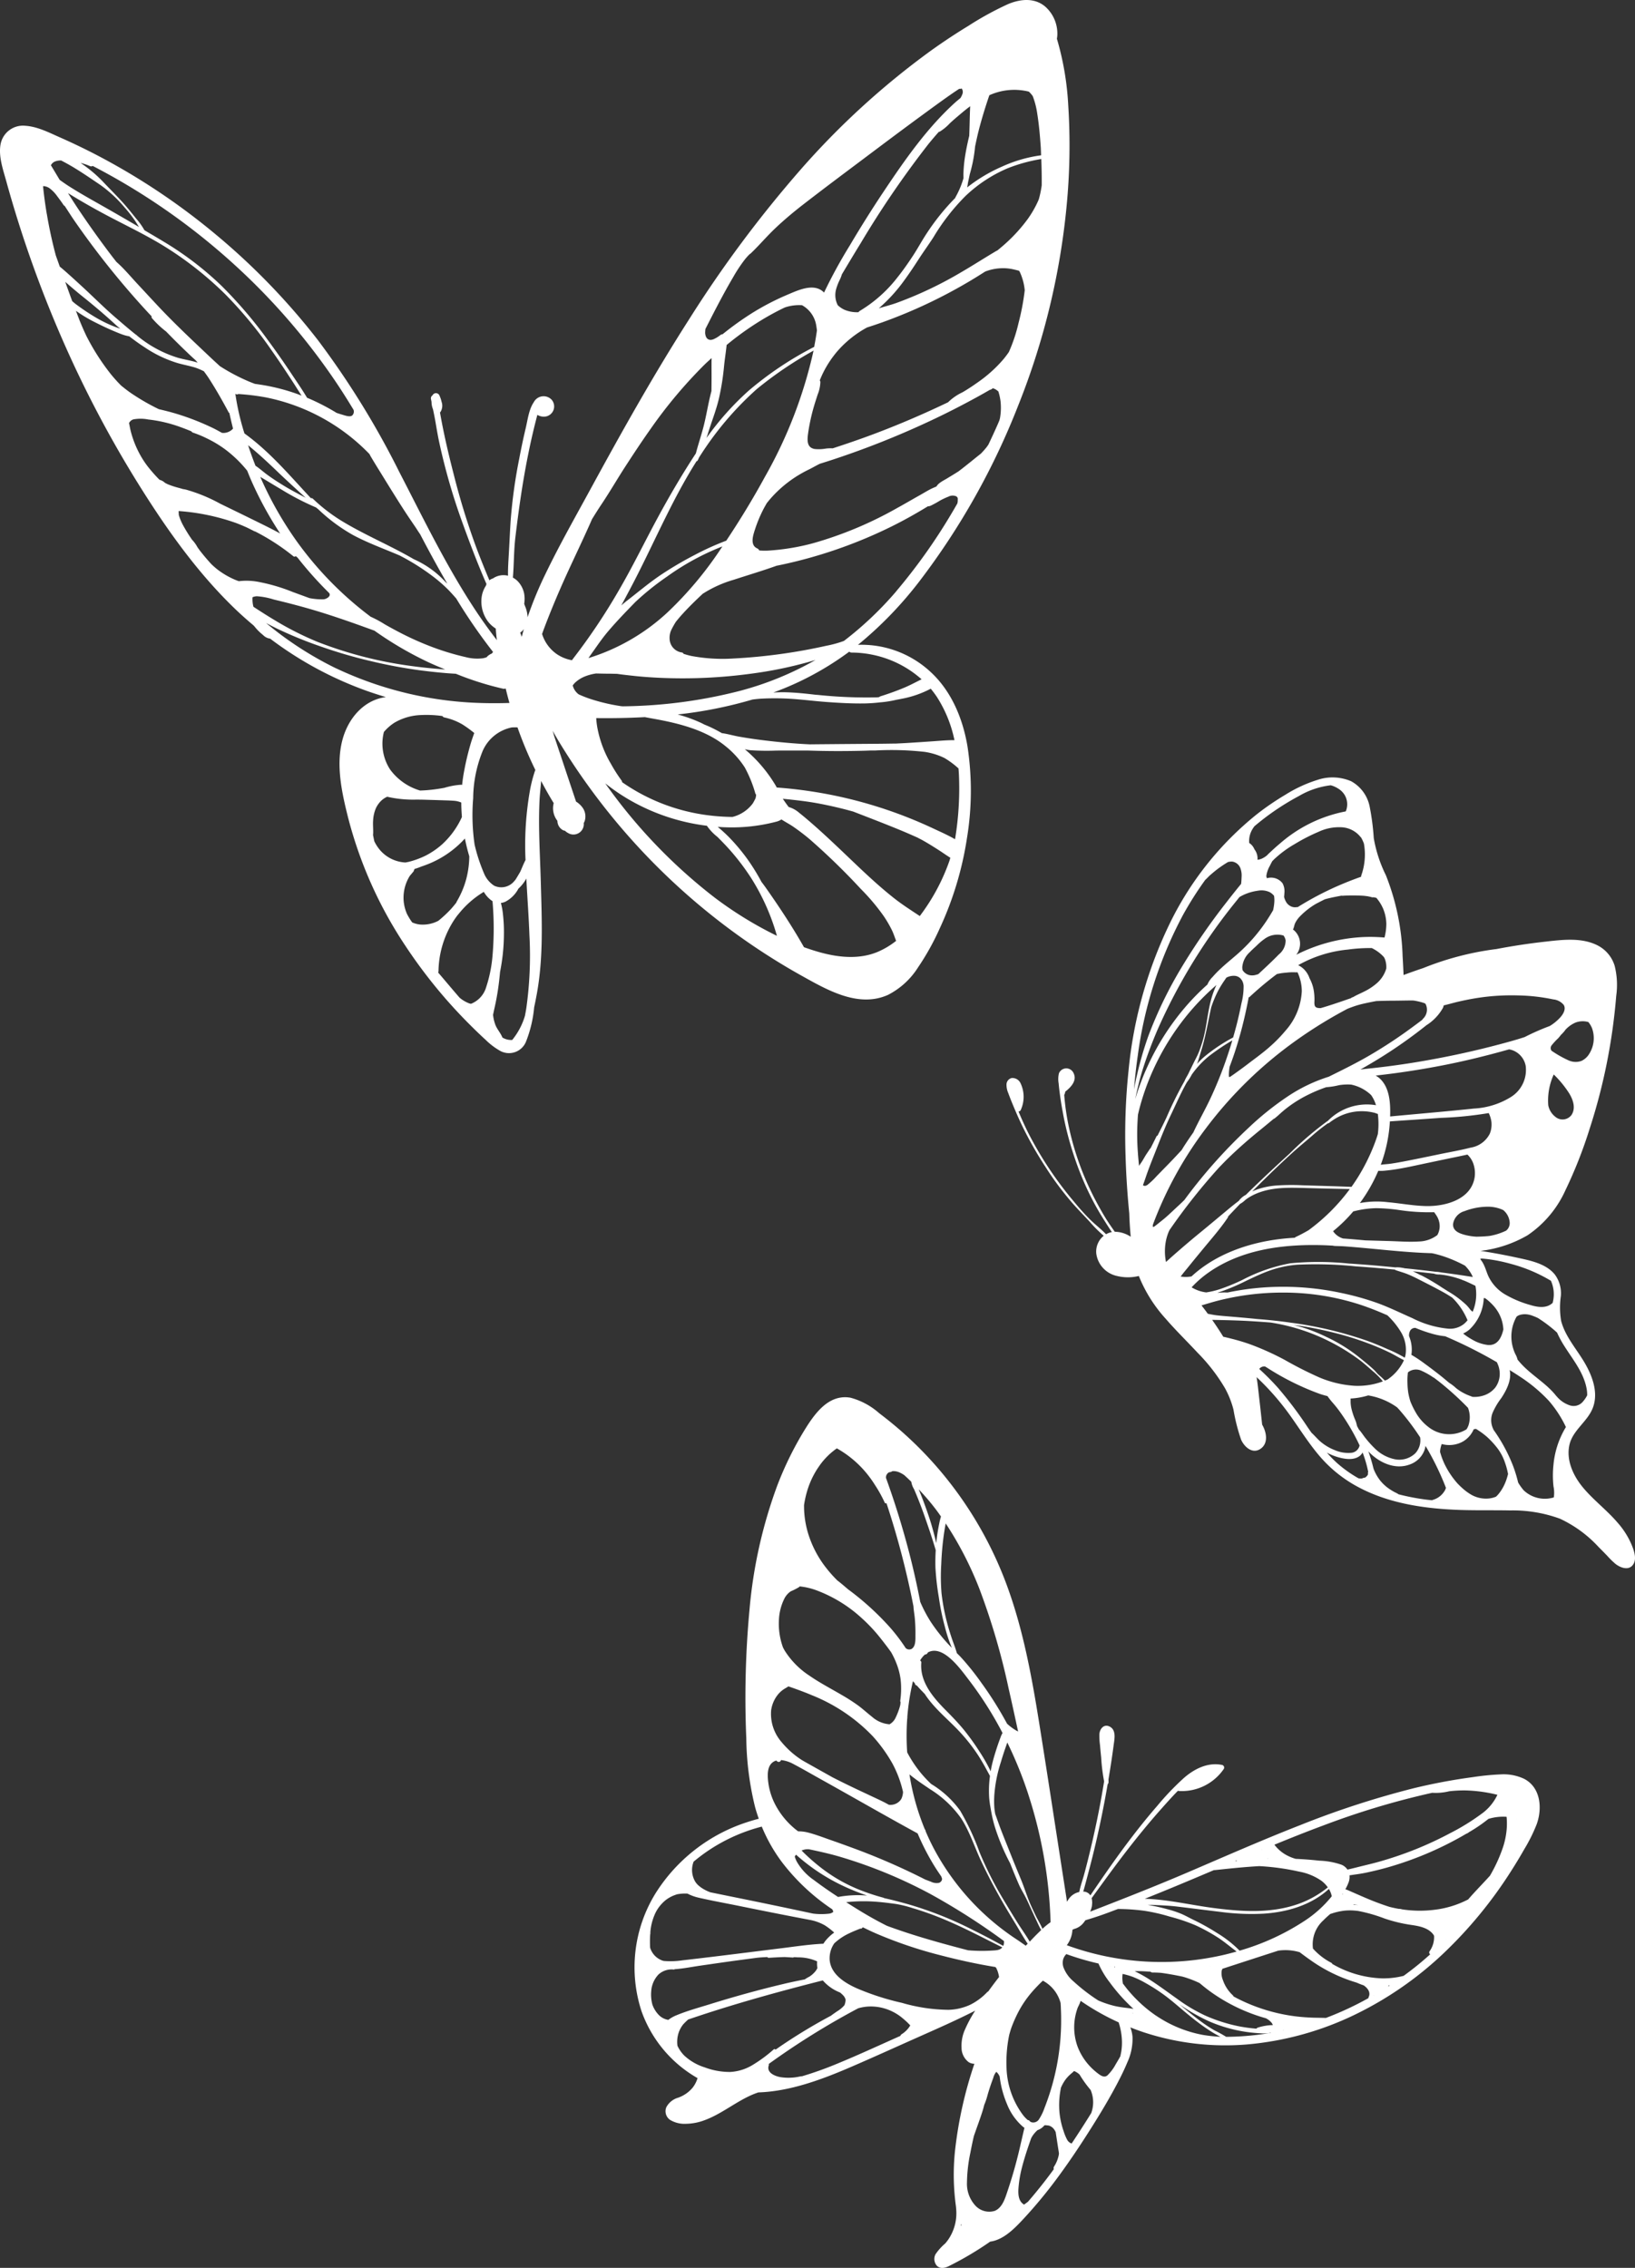 <svg id="mariposas" xmlns="http://www.w3.org/2000/svg" width="277.771" height="385.194" viewBox="0 0 277.771 385.194">
  <rect x="0" y="0" width="277.771" height="385.194" fill="#333333" stroke="none"/>
  <path id="Trazado_7446" data-name="Trazado 7446" d="M.892,176.1a1.519,1.519,0,0,1,1.483.845,5.383,5.383,0,0,1,.083,4.52.474.474,0,0,1-.407.325q.73,1.761,1.574,3.479a61.341,61.341,0,0,0,7.932,11.932c.836,1.015,1.714,2.005,2.647,2.931.87.865,1.87,1.611,2.713,2.5a3.105,3.105,0,0,1,.994-.365c-.461-.66-.887-1.346-1.316-2.024-.678-1.071-1.319-2.167-1.906-3.29a49.425,49.425,0,0,1-2.99-6.969,54.43,54.43,0,0,1-1.993-7.334c-.238-1.251-.461-2.5-.627-3.765-.081-.618-.158-1.238-.21-1.859a4.211,4.211,0,0,1,.044-1.718,1.35,1.35,0,0,1,2.483-.053c.651,1.29-.473,2.429-1.416,3.166a1.233,1.233,0,0,1-.128.476l-.04.052a41.3,41.3,0,0,0,.758,5.319,48.421,48.421,0,0,0,4.493,12.467c.577,1.1,1.184,2.188,1.837,3.247.469.763.994,1.489,1.5,2.227a5.032,5.032,0,0,1,2.709.846c-.013-.148-.027-.3-.039-.444-.068-.818-.126-1.636-.167-2.455-.017-.352-.025-.7-.039-1.056-.318-3.226-.533-6.467-.628-9.7a105.347,105.347,0,0,1,.507-14.582,73.206,73.206,0,0,1,7.135-25.242,54.134,54.134,0,0,1,14.65-18.269A45.376,45.376,0,0,1,47.362,128a23.337,23.337,0,0,1,5.448-2.528,8.009,8.009,0,0,1,5.755.223,6.306,6.306,0,0,1,3.116,4.186,41.161,41.161,0,0,1,.721,5.482,22.864,22.864,0,0,0,2.057,6.289A40.479,40.479,0,0,1,67.3,155.393c.067,1.07.116,2.141.165,3.212q1.659-.622,3.341-1.18a49.918,49.918,0,0,1,12.063-3.185c.113-.016.226-.025.339-.04q4.133-.793,8.319-1.261c2.933-.33,6.242-.755,8.969.671a5.783,5.783,0,0,1,2.828,3.418,13.376,13.376,0,0,1,.27,5.11,99.528,99.528,0,0,1-1.614,11.492,98.255,98.255,0,0,1-2.917,11.129,76.681,76.681,0,0,1-4.076,10.349,18.3,18.3,0,0,1-6.458,7.7,20.677,20.677,0,0,1-7.991,2.651c2.065.314,4.117.7,6.141,1.137,2.25.491,4.974.992,6.5,2.9a5.331,5.331,0,0,1,1,3.68,13.534,13.534,0,0,0,.057,4.181c.684,2.615,2.552,4.688,3.907,6.963s2.484,5.178,1.474,7.8c-.92,2.388-3.452,3.8-3.99,6.36-.55,2.617.714,5.262,2.359,7.219,1.784,2.124,4.028,3.8,5.832,5.911a13.907,13.907,0,0,1,2.209,3.352c.451,1.017,1.14,2.635.486,3.7-.723,1.176-2.189.636-3.051-.041a14.431,14.431,0,0,1-1.384-1.359c-.491-.508-.984-1.014-1.485-1.512a20.925,20.925,0,0,0-6.571-4.807,23.3,23.3,0,0,0-8.443-1.4c-3.064-.062-6.126.024-9.189-.108-5.8-.25-11.707-1.167-16.864-3.988a22.532,22.532,0,0,1-6.333-5.14c-1.841-2.158-3.346-4.568-4.988-6.875a43.738,43.738,0,0,0-5.711-6.531c.195,1.175.307,2.364.445,3.547.176,1.506.338,3.014.5,4.523.747,1.272,1.124,3.229-.352,4.155-1.351.849-2.69-.4-3.218-1.59a31.167,31.167,0,0,1-1.3-5.108,15.63,15.63,0,0,0-1.43-3.624,30.6,30.6,0,0,0-4.664-6.043c-1.8-1.94-3.706-3.788-5.438-5.793a24.183,24.183,0,0,1-4.549-7.246,7.785,7.785,0,0,1-3.7,0,4.5,4.5,0,0,1-3.531-3.824,3.453,3.453,0,0,1,1.268-3.007,22.416,22.416,0,0,1-2.4-2.4c-.913-.98-1.845-1.939-2.738-2.938a51.608,51.608,0,0,1-4.758-6.354,63.066,63.066,0,0,1-3.99-7.048c-.565-1.182-1.089-2.391-1.591-3.6q-.385-.93-.733-1.874a3.547,3.547,0,0,1-.308-1.508A1.147,1.147,0,0,1,.892,176.1m56.569-48.064a3.182,3.182,0,0,0-1.1-1.094,4.481,4.481,0,0,0-1.248-.56c-.02,0-.04,0-.06,0a13.87,13.87,0,0,0-5.365,1.819,43.328,43.328,0,0,0-4.844,3.012c-.932.668-1.833,1.377-2.708,2.115-.091.114-.174.235-.253.357a3.955,3.955,0,0,0-.623,1.649,3.814,3.814,0,0,0-.015.847,2.274,2.274,0,0,1,.883,1.075,2.517,2.517,0,0,1,.517,1.772,2.356,2.356,0,0,0,.756-.2,3.857,3.857,0,0,0,.818-.509c.077-.076.154-.152.233-.228.032-.037.071-.071.1-.11a.217.217,0,0,1,.083-.068c.583-.556,1.177-1.1,1.8-1.618a23.735,23.735,0,0,1,11.209-5.483,3.093,3.093,0,0,0-.181-2.775m3.262,8.232a6.985,6.985,0,0,0-.472-1.016l-.087-.077a4.4,4.4,0,0,0-3.087-1.658,8.155,8.155,0,0,0-4.029.749,31.373,31.373,0,0,0-4.042,2.074,18.8,18.8,0,0,0-3.5,2.574c-.124.119-.24.244-.358.367-.136.248-.267.5-.388.752a4.817,4.817,0,0,0-.6,1.667.817.817,0,0,0,.094.463,2.456,2.456,0,0,1,2.652.865,2.882,2.882,0,0,1,.312,1.645c-.01.22-.034.439-.054.659a3.175,3.175,0,0,0,.339.851,1.816,1.816,0,0,0,.769.729,1.566,1.566,0,0,0,1.015.163.255.255,0,0,1,.169.009,53.07,53.07,0,0,1,6.9-3.641c1.2-.519,2.408-1,3.636-1.439l.273-.1a.438.438,0,0,1,.008-.2,10.573,10.573,0,0,0,.451-5.438m-7.982,27.893a2.16,2.16,0,0,0,.661.059h0c.71-.205,1.415-.426,2.117-.658.8-.265,1.6-.53,2.394-.816.183-.066.369-.124.554-.185l.093-.046a.391.391,0,0,1,.207-.122l.056-.009c.064-.033.128-.063.191-.1a6.143,6.143,0,0,1,.618-.322c.393-.194.794-.371,1.185-.573a9.7,9.7,0,0,0,2.2-1.478,5.342,5.342,0,0,0,1.505-2.39,3.781,3.781,0,0,0-.261-1.7c-.038-.1-.1-.173-.14-.261a6.724,6.724,0,0,0-2.057-1.531,27.2,27.2,0,0,0-4.059.253,21.287,21.287,0,0,0-8.449,2.651,3.751,3.751,0,0,1,.935.648,3.974,3.974,0,0,1,1,1.584,6.545,6.545,0,0,1,.7,1.994,9.16,9.16,0,0,1,.13,1.8c-.009.426-.09,1.042.42,1.19m-3.272-5.959c-.026-.021-.049-.047-.076-.068l-.127.035a9.194,9.194,0,0,0-1.7.044c-.3.021-.551.051-.8.083-.224.029-.519.1-.787.142-.045.031-.091.058-.136.09a57.17,57.17,0,0,0-4.572,3.841l-.132.054c-.118.712-.274,1.42-.421,2.12a68.654,68.654,0,0,1-1.846,6.922c-.295.911-.618,1.812-.955,2.708q-.059.326-.092.655c-.021.226-.038.454-.039.681,0,.081-.017.4.068.449l.05-.019a1.046,1.046,0,0,0,.295-.169c.194-.128.383-.265.572-.4.788-.557,1.568-1.132,2.335-1.718.538-.412,1.086-.815,1.627-1.226l.437-.34c.514-.4,1.03-.811,1.519-1.247a24.55,24.55,0,0,0,2.77-2.834,10.845,10.845,0,0,0,2.712-6.636,7.583,7.583,0,0,0-.707-3.168m-10.285,8.547q.414-1.666.746-3.352a11.346,11.346,0,0,0,.361-2.93,2.106,2.106,0,0,0-.317-1,2.128,2.128,0,0,1-.188-.239,1.548,1.548,0,0,0-1.028-.473,2.658,2.658,0,0,0-1.392.308c-.133.187-.263.376-.388.563a17.2,17.2,0,0,0-.96,1.559,19.174,19.174,0,0,0-1.223,2.9c-.146.626-.275,1.257-.4,1.888-.262,1.324-.542,2.649-.87,3.958-.158.63-.339,1.253-.534,1.871-.187.59-.329,1.2-.565,1.774l-.067.152a13.771,13.771,0,0,1,1.372-1.325,29.117,29.117,0,0,1,4.781-3.179c.237-.82.465-1.642.672-2.471m.935-8.966a1.874,1.874,0,0,0,1.143.844,2.209,2.209,0,0,0,1.113-.039c.14-.04.282-.079.419-.13,1.186-1.1,2.371-2.2,3.494-3.352a3.019,3.019,0,0,0,1.141-2.377,1.841,1.841,0,0,0-.36-.82,3.667,3.667,0,0,0-3.2.558,10.183,10.183,0,0,0-1.369,1.162c-.387.364-.788.71-1.154,1.1a3.871,3.871,0,0,0-1.281,2.548,2.574,2.574,0,0,0,.053.51m23.793-10.621a7.086,7.086,0,0,0-1.067-1.659l-.227-.05c-.091-.021-.183-.034-.274-.053a.506.506,0,0,1-.265,0c-.236-.067-.472-.12-.708-.165-.253-.034-.506-.069-.762-.089a32.236,32.236,0,0,0-3.275-.014l-.232.017-.1-.011-.124,0c-.932.178-1.867.352-2.775.608q-.756.37-1.5.764c-.236.14-.474.278-.7.437a12.861,12.861,0,0,0-2.12,1.789,4.423,4.423,0,0,0-.734,1.065c-.171.354-.184.753-.374,1.082.042.031.088.057.129.09a3.041,3.041,0,0,1,.432,4.2l.075-.04a28.092,28.092,0,0,1,10.543-2.924,26.249,26.249,0,0,1,3.047-.049c.433.018.881.043,1.329.084a9.336,9.336,0,0,0,.308-2.283,7.008,7.008,0,0,0-.622-2.8M97.668,173.2a3.055,3.055,0,0,0,1.339-1.207,4.985,4.985,0,0,0,.481-4.338,3.84,3.84,0,0,0-.632-1.063,3.458,3.458,0,0,0-2.193.094,5.092,5.092,0,0,0-1.677,1.194,5.613,5.613,0,0,1-.779.887c-.148.194-.3.383-.462.565a11.346,11.346,0,0,0-1.126,1.217.767.767,0,0,0-.021.912,18.92,18.92,0,0,0,2.948,1.663,2.92,2.92,0,0,0,2.122.076m-5.623,7.5v.026a3.261,3.261,0,0,0,1.181,1.939,1.89,1.89,0,0,0,2.777-.3c.741-1.141.274-2.53-.362-3.6a17.65,17.65,0,0,0-2.663-3.268,10.652,10.652,0,0,0-.934,5.2m.253-13.428a8.172,8.172,0,0,0,1.833-1.513c.463-.529.96-1.371.55-2.066a2.629,2.629,0,0,0-1.781-.945,31.778,31.778,0,0,0-5.938-.674,37.984,37.984,0,0,0-6.847.412c-1.111.169-2.211.388-3.306.64-.846.195-1.68.442-2.524.642a2.377,2.377,0,0,1-.12.4,8.228,8.228,0,0,1-2.813,2.963,81.1,81.1,0,0,1-7.345,5.223c-1.263.795-2.557,1.564-3.871,2.3.486-.057.972-.114,1.459-.165q1.6-.168,3.2-.372,3.228-.413,6.434-.98c4.229-.744,8.437-1.662,12.586-2.769,1.415-.378,2.839-.764,4.234-1.227a39.89,39.89,0,0,1,4.249-1.87m-4.081,6.791a3.516,3.516,0,0,0-1.705-2.428,3.344,3.344,0,0,0-1.122-.4c-3.85,1.09-7.739,2.041-11.668,2.793q-3.8.728-7.632,1.247c-1.119.152-2.239.286-3.361.413a3.908,3.908,0,0,1,.712.514c1.673,1.549,1.815,4.211,1.739,6.432,4.751-.453,9.511-.846,14.257-1.347a13.2,13.2,0,0,0,6.324-1.995,5.417,5.417,0,0,0,2.456-5.227m-8.889,16.608a3.936,3.936,0,0,0-1.012-1.567c-.939.206-1.881.4-2.822.593q-3.045.636-6.088,1.284c-1.118.237-2.237.469-3.367.639-.558.084-1.117.159-1.679.209a6.274,6.274,0,0,1-1.19.033,26.769,26.769,0,0,1-3.127,5.476,15.754,15.754,0,0,1,4.758-.146c2.194.193,4.367.624,6.574.657,3.209.05,7.507-1.1,8.152-4.8a4.892,4.892,0,0,0-.2-2.373m2.791-5.126a4.167,4.167,0,0,0,.27-2.013,4.895,4.895,0,0,0-.455-1.484,62.722,62.722,0,0,1-8.132.814c-2.886.211-5.773.4-8.66.6a25.153,25.153,0,0,1-1.549,7.371c.583-.089,1.191-.11,1.756-.194.915-.135,1.824-.306,2.732-.483,1.839-.359,3.675-.743,5.51-1.124,1.753-.363,3.533-.665,5.266-1.113a4.4,4.4,0,0,0,3.262-2.376m-8.8,14.391a4.539,4.539,0,0,0-.374-.648c-.087-.131-.195-.261-.272-.4a33.549,33.549,0,0,1-6.108-.392,30.284,30.284,0,0,0-3.733-.292,16.522,16.522,0,0,0-3.787.523l-.1,0a25.639,25.639,0,0,1-3.454,3.385,3.125,3.125,0,0,0,1.7,1.242c1.263.089,2.526.2,3.789.318q2.036.057,4.073.116c1.665.05,3.352.182,5.016.077a5.371,5.371,0,0,0,3.141-1.1l0-.008a3.105,3.105,0,0,0,.391-1.4,3.292,3.292,0,0,0-.285-1.417M59.554,193.2a33.058,33.058,0,0,0,3-6c.193-.511.379-1.041.54-1.581.03-.252.057-.505.074-.759a13.836,13.836,0,0,0-.074-2.661l-.058-.021a1.631,1.631,0,0,1-.342-.125A8.69,8.69,0,0,0,55.7,183.1a10.622,10.622,0,0,0-.94.668l-.179.039a30.529,30.529,0,0,0-2.642,2.09c-1.152,1-2.337,1.963-3.462,2.99-2.3,2.1-4.536,4.269-6.73,6.484.177-.082.353-.167.535-.239a12.851,12.851,0,0,1,3.685-.784,38.1,38.1,0,0,1,4.275-.033l4.365.13q2.006.06,4.011.138c.323-.454.636-.914.934-1.385m22.156,9.758.362-.036a10.524,10.524,0,0,0,2.82-.9,1.661,1.661,0,0,0,.608-1.292,3.011,3.011,0,0,0-1.1-2.2,6.111,6.111,0,0,0-2.748-.571,11.1,11.1,0,0,0-3.813.745,2.7,2.7,0,0,0-1.965,2.2c-.062,1.183,1.1,1.606,2.054,1.851a10.084,10.084,0,0,0,1.919.295c.622-.011,1.245-.036,1.865-.092m-14.9,29.561c-.146-.167-.3-.323-.452-.487a11.67,11.67,0,0,0-4.9-2.021,12.6,12.6,0,0,1-3,.53c.019.252,0,.514.014.742a6.327,6.327,0,0,0,.241,1.37,12.192,12.192,0,0,0,.443,1.3,6.62,6.62,0,0,1,.25.634c.061.214.108.431.166.646.1.185.2.372.3.559.439.468.77,1.04,1.179,1.536a17.844,17.844,0,0,0,1.482,1.64,6.752,6.752,0,0,0,3.489,1.892,3.916,3.916,0,0,0,3.436-1.021,3.237,3.237,0,0,0,.789-1.515,3.288,3.288,0,0,0,.031-1.192,41.612,41.612,0,0,0-3.47-4.612m.709-8.509c-.826-.39-1.6-.893-2.427-1.289q-1.5-.725-3.06-1.334a52.022,52.022,0,0,0-6.24-1.99,63.777,63.777,0,0,0-6.524-1.3c-.161-.023-.322-.04-.482-.061a28.372,28.372,0,0,1,5.554,2.034,27.509,27.509,0,0,1,5.4,3.314c.9.728,1.81,1.451,2.66,2.241.231.215.422.459.635.691.184.2.4.354.6.538.22.2.442.418.658.639.154-.062.308-.124.461-.193a8.127,8.127,0,0,0,2.684-3.075c.035-.072.055-.145.085-.218m.784,5.756a10.737,10.737,0,0,0,.319,1.268,13.711,13.711,0,0,0,.87,1.8A8.25,8.25,0,0,0,72,235.6a5.657,5.657,0,0,0,6.155.168,3.148,3.148,0,0,0,.335-.663,4.422,4.422,0,0,0-.084-2.995,51.308,51.308,0,0,0-4.724-4.3c-.354-.285-.721-.553-1.08-.832a.226.226,0,0,1-.094-.031,12.185,12.185,0,0,0-2.156-1.194,2.189,2.189,0,0,0-1.94.191c-.067.05-.135.1-.205.153a10.7,10.7,0,0,0-.078,1.808,11.654,11.654,0,0,0,.169,1.856m15.325-4.645a7.676,7.676,0,0,0-.308-.749,79.359,79.359,0,0,0-8.784-4.407,12.156,12.156,0,0,1-2.046-.381,24.566,24.566,0,0,1-3-1.035.973.973,0,0,0-.839.371,1.587,1.587,0,0,0-.245,1.038,5.929,5.929,0,0,1,.424,2.924c-.009.078-.026.154-.038.232a22.446,22.446,0,0,1,2.3,1.53q1.362.993,2.685,2.038c.493.391.971.8,1.453,1.206l.013.005a7.087,7.087,0,0,1,1.121.858,7.38,7.38,0,0,0,1.116.754,8.242,8.242,0,0,0,1.185.555c.178.064.355.135.531.2a5.072,5.072,0,0,0,1.894-.241,4.149,4.149,0,0,0,1.966-1.349,3.926,3.926,0,0,0,.755-2.295,4.225,4.225,0,0,0-.189-1.258m.8-6.3a6.441,6.441,0,0,0-.288-1.627,6.7,6.7,0,0,0-1.566-2.6,8.671,8.671,0,0,0-1.155-1.028l-.089-.06c-.078-.009-.156-.016-.232-.031a7.739,7.739,0,0,1-2.426,5.346,4.728,4.728,0,0,1-1.078.686c.124.093.246.189.376.283a11.916,11.916,0,0,0,1.174.751,6.868,6.868,0,0,0,2.619.906c1.657.159,2.344-1.227,2.665-2.626m-15.414-1.906a16.883,16.883,0,0,0,6.148,1.775,3.8,3.8,0,0,0,2.57-.809,4.585,4.585,0,0,0,.611-.627,11.522,11.522,0,0,0-2.591-3.837,24.015,24.015,0,0,0-2.192-1.291c-1.212-.658-2.44-1.273-3.67-1.9-.59-.3-1.191-.584-1.805-.828-.642-.255-1.311-.433-1.962-.661a.246.246,0,0,1-.113-.091c-2.213-.208-4.429-.4-6.651-.549a66.356,66.356,0,0,0-9.975-.278,18.407,18.407,0,0,0-4.685,1.006c-1.355.486-2.655,1.107-3.954,1.722a34.576,34.576,0,0,1-4.907,2.038c.09,0,.182,0,.272-.008a8.525,8.525,0,0,1,1.446-.036c.256-.052.514-.107.769-.156a45.91,45.91,0,0,1,6.25-.758,46.99,46.99,0,0,1,12.471,1.022,46.239,46.239,0,0,1,6,1.685c2.039.746,3.98,1.706,5.966,2.577m1.154-7.419c.156.071.315.133.47.206a37.608,37.608,0,0,1,3.4,2.017q.48.294.951.6a17,17,0,0,1,3.142,2.328,7.561,7.561,0,0,1,.715.849l.361.325c.021-.048.047-.1.066-.144a7.721,7.721,0,0,0,.414-4.268c-.664-.326-1.326-.648-2.011-.923a.538.538,0,0,1-.25-.1c-.279-.106-.56-.208-.851-.294a16,16,0,0,0-2-.484c-.344-.055-.69-.1-1.037-.127a2.523,2.523,0,0,1-.9-.138l0-.005c-1.2-.139-2.4-.276-3.594-.4.386.171.763.359,1.124.55M92.5,210.535a26.389,26.389,0,0,0-6.852-2.883,27.723,27.723,0,0,0-3.684-.765c-.394-.053-.791-.092-1.188-.127a1.827,1.827,0,0,0-.2.025l-.021.011-.056.038-.012.013h0a4.687,4.687,0,0,1,.663,1.08c.284.612.457,1.265.744,1.876a7.142,7.142,0,0,0,2.74,3.005,18.128,18.128,0,0,0,4.375,1.847c1.284.395,2.8.608,3.807-.393,0-.036,0-.07.008-.106a5.594,5.594,0,0,0-.327-3.622m3.265,21.18a2.045,2.045,0,0,0,2.056-.523,5.212,5.212,0,0,0,.841-1.2,5.961,5.961,0,0,0-.117-1.253c-.532-2.655-2.272-4.775-3.69-7a18.142,18.142,0,0,1-1.311-2.4,23.157,23.157,0,0,0-3.264-2.486c-.272-.127-.547-.245-.832-.348a3.836,3.836,0,0,0-1.236-.285,3.055,3.055,0,0,0-1.045.134,1.731,1.731,0,0,0-.456.245l-.043.033a6.842,6.842,0,0,0-.608,5.3,6.783,6.783,0,0,0,.38,1.022,3.538,3.538,0,0,1,.393.971A13.948,13.948,0,0,0,88.42,225.6c1.634,1.486,3.569,2.707,4.946,4.452.06.066.121.133.182.2a4.925,4.925,0,0,0,2.222,1.465m-9.727,10.2a22.942,22.942,0,0,1,.883,2.872c.038.064.071.131.11.194a9.417,9.417,0,0,0,.833,1.139,5.212,5.212,0,0,0,5.114,1.21.25.25,0,0,0,.009-.025,5.231,5.231,0,0,0-.052-1.824,16.812,16.812,0,0,1-.014-3.616,14.933,14.933,0,0,1,2.12-6.486,19.577,19.577,0,0,0-2.892-4.449,26.222,26.222,0,0,0-4.929-4.119c-.57-.385-1.156-.748-1.738-1.114.383,1.653-.542,3.449-1.439,4.789a11.81,11.81,0,0,0-1.474,2.517,3.415,3.415,0,0,0,.137,2.738.146.146,0,0,1,.011.067,28.013,28.013,0,0,1,3.321,6.107m-9.4,3.066c.116.1.216.218.325.324.184.18.372.356.566.526a9.176,9.176,0,0,0,1.336.984,5.035,5.035,0,0,0,3.228.679,4.341,4.341,0,0,0,1.069-.288c.124-.122.249-.24.351-.358a7.327,7.327,0,0,0,.9-1.331,8.368,8.368,0,0,0,.6-1.458c.074-.238.143-.479.2-.722-.053-.22-.094-.443-.149-.663-.1-.422-.229-.842-.373-1.252a8.608,8.608,0,0,0-1.25-2.4,14.94,14.94,0,0,0-1.776-1.944,13.52,13.52,0,0,0-1.9-1.385,1.788,1.788,0,0,0-.332.057.342.342,0,0,1-.055.006,4.44,4.44,0,0,1-1.813,2.069,4.782,4.782,0,0,1-3.622.436,4.5,4.5,0,0,0-.279,1.218c0,.047,0,.094,0,.142.033.109.063.218.1.327a11.813,11.813,0,0,0,.76,1.918,14.51,14.51,0,0,0,2.122,3.12m-14.653-3.9c.128.43.241.864.347,1.3.031.089.059.179.094.264a7.758,7.758,0,0,0,1.03,1.782,7.124,7.124,0,0,0,1.514,1.412,9.026,9.026,0,0,0,.859.532c.162.088.328.165.492.249a1.844,1.844,0,0,1,.266.173,38.417,38.417,0,0,0,4.506.88c.4.055.808.091,1.213.135a.46.46,0,0,1,.14-.07,3.345,3.345,0,0,0,1.428-.832,3.3,3.3,0,0,0,.525-.652,1.842,1.842,0,0,0,.183-.356c.021-.06.048-.132.068-.2a47.068,47.068,0,0,0-3.474-7.129,3.67,3.67,0,0,1-.183.75,4.081,4.081,0,0,1-2.457,2.4c-2.464.945-5.1-.239-6.86-2-.072-.073-.135-.155-.206-.229q.275.789.515,1.593m-5.615.592a20.856,20.856,0,0,0,3.42,2.4l.1.02.062.01a2.779,2.779,0,0,0,.408.016,1.41,1.41,0,0,1,.538-.158l.086-.052.01,0,.015-.015.061-.055.131-.126a1.034,1.034,0,0,0,.11-.138l.024-.035.04-.065a.368.368,0,0,0,.022-.256.255.255,0,0,1,.051-.216c-.086-.4-.17-.806-.276-1.2a21.294,21.294,0,0,0-.68-2.113,1.876,1.876,0,0,1-.505.6c-1.01.754-2.446.537-3.579.226a9.556,9.556,0,0,1-1.987-.8,21.373,21.373,0,0,0,1.949,1.964M46.233,228.841a66.132,66.132,0,0,1,4.89,6.5q.349.509.706,1.014c.531.475.987,1.05,1.532,1.509a8.512,8.512,0,0,0,2.461,1.454,5.75,5.75,0,0,0,2.78.435,1.585,1.585,0,0,0,1.392-1.25,35.631,35.631,0,0,0-3.406-5.8c-.386-.532-.8-1.041-1.236-1.536-.293-.334-.557-.687-.818-1.042q-.624-.155-1.235-.352a44.582,44.582,0,0,1-9.028-4.476l-.333-.2a1.036,1.036,0,0,0-.991.418,43.988,43.988,0,0,1,3.286,3.32m-9.405-8.794c.473.1.943.219,1.406.336,1.062.267,2.116.578,3.148.944a46.491,46.491,0,0,1,5.885,2.65,65.157,65.157,0,0,0,5.9,2.988,18.333,18.333,0,0,0,6.011,1.416,12.2,12.2,0,0,0,4.769-.752,11.992,11.992,0,0,0-1.457-1.525c-.815-.68-1.574-1.407-2.424-2.049a34.405,34.405,0,0,0-5.233-3.234,33.54,33.54,0,0,0-10-3.193c-.887-.069-1.776-.131-2.662-.189-2.4-.159-4.816-.213-7.225-.258q.985,1.407,1.889,2.866m-2.625-3.9c.519.1,1.037.208,1.561.268.649.074,1.3.125,1.951.18q1.953.163,3.905.345c.327.031.653.066.979.1,1.932.147,3.858.35,5.776.633a64.655,64.655,0,0,1,13.042,3.113q1.68.619,3.31,1.363a22.067,22.067,0,0,1,2.942,1.462,4.667,4.667,0,0,0,.14-.6l0-.017a5.785,5.785,0,0,0-.727-3.626,13.478,13.478,0,0,0-2.379-2.966c-1.514-.665-3.046-1.28-4.619-1.8a42.088,42.088,0,0,0-13.013-2.055,44.627,44.627,0,0,0-7.328.576q-1.812.3-3.594.741c-1.017.254-2.015.565-3.018.86q.546.7,1.069,1.418m-.238-3.629a14.631,14.631,0,0,0,2.2-.516,34.743,34.743,0,0,0,3.941-1.614,28.7,28.7,0,0,1,8.106-2.812,50.6,50.6,0,0,1,9.921.04c2.675.169,5.343.4,8.01.663.018,0,.028-.019.049-.02a4.807,4.807,0,0,1,1.113.1,1.218,1.218,0,0,1,.308.065c.255.026.51.047.764.073q2.3.242,4.59.526a4.334,4.334,0,0,1,.714.076c.1.012.193.032.29.046q2.633.339,5.253.76a6.192,6.192,0,0,0-.3-.6,6.677,6.677,0,0,0-1.028-1.327,23.612,23.612,0,0,0-3.293-1.461,19.427,19.427,0,0,0-1.9-.56c-.146-.035-.3-.064-.455-.094-5.045-.142-10.076-.833-15.117-1.183l-.653-.022c-.247-.008-.5-.014-.742-.028a1.619,1.619,0,0,1-.295-.05c-.544-.028-1.089-.06-1.634-.076-7.01-.212-14.436.764-20.164,5.149a18.184,18.184,0,0,0-2.189,2.009,6.21,6.21,0,0,0,2.509.864m-2.551-2.713h.013c4.073-3.772,9.635-5.714,15.106-6.364.819-.1,1.638-.165,2.456-.212a.465.465,0,0,1,.161-.134c.74-.343,1.456-.729,2.16-1.135a32.755,32.755,0,0,0,7.022-7c-2.367-.041-4.734-.1-7.1-.163-2.658-.066-5.372-.217-7.936.622a9.605,9.605,0,0,0-1.877.827,7.017,7.017,0,0,0-.818.547,4.532,4.532,0,0,1-.783.615l-.09.028c-.7.727-1.4,1.463-2.092,2.2a.191.191,0,0,1-.03.163c-1.251,1.868-2.752,3.564-4.18,5.3-.706.86-1.42,1.715-2.118,2.583-.366.456-.737.907-1.109,1.358-.2.246-.4.517-.611.775a5.187,5.187,0,0,0,1.827-.013m-4.323-2.448.6-.539c.6-.544,1.216-1.079,1.83-1.611q1.783-1.545,3.611-3.035c1.216-.995,2.419-2.007,3.628-3.011.884-.734,1.767-1.487,2.693-2.174a3.509,3.509,0,0,1,1.216-1.042c.161-.158.321-.318.483-.476,2.277-2.217,4.6-4.381,6.946-6.526a54.737,54.737,0,0,1,6.552-5.609,9.3,9.3,0,0,1,8.124-2.613,5.8,5.8,0,0,0-.823-1.719,6.928,6.928,0,0,0-3.4-1.779,9.16,9.16,0,0,0-2.066.1,12.736,12.736,0,0,1-2.157.34c-.3.1-.605.207-.9.324a26.075,26.075,0,0,0-2.981,1.372,21.2,21.2,0,0,0-2.727,1.77q-.627.48-1.213,1.013c-.2.184-.4.367-.609.54-.1.083-.2.169-.3.249a.71.71,0,0,1-.206.113c-.711.584-1.416,1.176-2.132,1.755q-1.5,1.209-2.943,2.477-1.416,1.248-2.768,2.566c-.476.464-.936.953-1.407,1.43a102.794,102.794,0,0,0-8.457,10.678c-.045.1-.091.189-.13.282a8.157,8.157,0,0,0-.487,1.64,9.2,9.2,0,0,0,.033,3.484M24.882,201.4a.689.689,0,0,0,.361-.17c.376-.277.733-.585,1.1-.871.705-.547,1.367-1.169,2.015-1.78.621-.587,1.26-1.155,1.864-1.761q2.16-2.941,4.565-5.7a89.946,89.946,0,0,1,6.338-6.556,49.876,49.876,0,0,1,6.689-5.358,27.145,27.145,0,0,1,6.937-3.326c2.387-1.181,4.768-2.349,7.069-3.7a79.945,79.945,0,0,0,6.958-4.581c.625-.46,1.257-.923,1.874-1.4a.535.535,0,0,1,.118-.167,2.123,2.123,0,0,0,.426-2.525l-.141-.1c-.063-.027-.126-.051-.188-.071a10.915,10.915,0,0,0-1.735-.4c-1.055-.013-2.113.025-3.149.03-1.053,0-2.105.022-3.157.064-.867.159-1.73.337-2.587.541-.307.087-.615.165-.919.266-.464.153-.92.324-1.374.5a76.749,76.749,0,0,0-10.585,6.745A69.691,69.691,0,0,0,33.916,184.6,64.5,64.5,0,0,0,24.88,201c-.012.088-.015.177-.024.265a.442.442,0,0,1,.026.134m-.91-7.168a12.144,12.144,0,0,0,1.566-1.495c.552-.552,1.09-1.117,1.637-1.673.88-.892,1.736-1.808,2.587-2.728.143-.229.281-.463.427-.69.5-.779,1.023-1.545,1.558-2.3.906-1.95,1.986-3.823,2.9-5.771q1.431-3.056,2.552-6.244.633-1.8,1.176-3.627a38.428,38.428,0,0,0-3.921,2.637,15.6,15.6,0,0,0-2.97,3.177,8.566,8.566,0,0,1-.805,1.267l-.065.1c-1.005,1.79-1.829,3.7-2.718,5.553-.957,2-1.75,4.037-2.56,6.1-.447,1.136-.9,2.266-1.323,3.414-.282.776-.533,1.573-.825,2.351.2.154.454.161.785-.067m-1.633-5.242q.078,1.015.189,2.03c.109-.178.222-.353.342-.52.261-.364.471-.766.7-1.149.257-.426.553-.823.813-1.248l.1-.08c.347-.682.684-1.367,1.021-2.047a.136.136,0,0,1,.151-.077c.523-1.04,1.055-2.077,1.545-3.132a64.673,64.673,0,0,1,3.059-6.17c.17-.449.475-.879.674-1.3.269-.563.55-1.12.822-1.682.3-.614.632-1.2.891-1.832.247-.6.455-1.219.644-1.84.777-2.561.852-5.275,1.672-7.828a14.543,14.543,0,0,1,.707-1.814,41.449,41.449,0,0,0-4,3.962,42.179,42.179,0,0,0-6.573,10.083,41.391,41.391,0,0,0-2.342,6.335c-.152.543-.287,1.087-.411,1.633-.014.175-.028.35-.039.524-.04.672-.074,1.345-.089,2.018a41.258,41.258,0,0,0,.128,4.13m1.316-14.18A42.667,42.667,0,0,1,30.4,164.031a39.6,39.6,0,0,1,3.737-3.805,3.939,3.939,0,0,1,.89-1.3,16.124,16.124,0,0,1,1.278-1.323c.931-.884,1.937-1.683,2.9-2.528a28.505,28.505,0,0,0,4.97-5.663c.392-.588.766-1.2,1.126-1.812a8.9,8.9,0,0,0,.208-1.423,4.744,4.744,0,0,0-.051-1.03,2.594,2.594,0,0,0-.723-.609,3.3,3.3,0,0,0-2.052-.248,8.561,8.561,0,0,0-1.971.517,7.757,7.757,0,0,0-.916.436c-.077.043-.149.088-.221.132-.2.25-.4.5-.6.75a96.378,96.378,0,0,0-13.322,21.8c-.942,2.209-1.794,4.458-2.514,6.749-.515,1.643-.916,3.334-1.267,5.028a43.472,43.472,0,0,1,1.78-4.894m-1.374.36a57.968,57.968,0,0,1,1.828-6.213A70.918,70.918,0,0,1,29.8,157.227a109.911,109.911,0,0,1,7.546-10.936c.824-1.061,1.661-2.12,2.518-3.164.052-.407.07-.816.087-1.229a3.448,3.448,0,0,0-.158-1.285,1.765,1.765,0,0,0-1.392-1.269,2.424,2.424,0,0,0-.773.073l-.241.149q-.735.455-1.43.968c-.427.317-.836.657-1.236,1.008-.026.024-.055.046-.084.069l-.033.027c-.269.24-.538.552-.831.808a58,58,0,0,0-3.8,5.993A70.438,70.438,0,0,0,22.321,172.2c-.283,1.941-.494,3.893-.659,5.849q.264-1.447.619-2.884" transform="translate(170.988 7)" fill="#fff"/>
  <path id="Trazado_7447" data-name="Trazado 7447" d="M123,24.532a3.869,3.869,0,0,1,4.217-3.169c2.058.134,3.992,1.14,5.848,1.959q2.864,1.265,5.654,2.691a113.576,113.576,0,0,1,20.869,13.83,114.933,114.933,0,0,1,17.311,17.9,144.249,144.249,0,0,1,13.85,22.427c4.181,8.08,8.144,16.314,13.213,23.891,1.067,1.594,2.193,3.146,3.362,4.666-.083-.653-.148-1.31-.189-1.966-.159-.1-.306-.208-.426-.3a4.818,4.818,0,0,1-1.271-1.472,5.7,5.7,0,0,1-.672-3.77,4.67,4.67,0,0,1,.683-1.721,2.13,2.13,0,0,1,.114-.29c-1.592-3.627-2.975-7.321-4.317-11.051a104.535,104.535,0,0,1-3.677-12.846c-.275-1.249-.485-2.516-.7-3.776-.119-.677-.256-1.349-.4-2.021a3.35,3.35,0,0,1-.249-1.268c-.03-.156-.065-.311-.093-.468a.6.6,0,0,1,.265-.631.643.643,0,0,1,1.194.076,4.784,4.784,0,0,1,.335,1,1.992,1.992,0,0,1-.181,1.746l-.082.076c.61,3.5,1.412,6.952,2.3,10.392a121.516,121.516,0,0,0,3.859,12.543c.707,1.876,1.457,3.737,2.236,5.586a1.616,1.616,0,0,1,.614-.326,3.412,3.412,0,0,1,.3-.186,3.178,3.178,0,0,1,2.247-.269c-.022-1.345.083-2.7.156-4.033.1-1.768.178-3.537.291-5.3a87.331,87.331,0,0,1,1.468-10.587q.494-2.616,1.106-5.206c.334-1.414.527-3.134,1.365-4.358a1.876,1.876,0,0,1,3.01-.428,1.739,1.739,0,0,1-.9,2.852,2.08,2.08,0,0,1-1.509-.264q-.894,3.38-1.58,6.813c-.932,4.611-1.589,9.279-2.151,13.948-.274,2.283-.232,4.6-.428,6.881a3.6,3.6,0,0,1,.808.6,4.212,4.212,0,0,1,1.1,2.089,5.229,5.229,0,0,1,.014,1.767c.041.112.085.22.122.335a5.267,5.267,0,0,1,.451,1.945,63.58,63.58,0,0,1,3.054-7.388c2.365-4.9,5.058-9.642,7.659-14.416,5.327-9.776,10.77-19.5,16.779-28.877a203.548,203.548,0,0,1,18.961-25.426A134.088,134.088,0,0,1,281.149,8.54q3.064-2.191,6.282-4.15a53.338,53.338,0,0,1,6.71-3.681c2.081-.883,4.511-1.142,6.339.409a6.128,6.128,0,0,1,2.061,4.737,4.258,4.258,0,0,1-.076.723,48.833,48.833,0,0,1,1.924,11.251,107.387,107.387,0,0,1-.294,17.369,122.392,122.392,0,0,1-8.183,33.625,122.778,122.778,0,0,1-16.824,29.934,65.046,65.046,0,0,1-10.417,10.764,17.24,17.24,0,0,1,12.118,4.408c3.694,3.286,5.669,8.022,6.481,12.815a49.581,49.581,0,0,1-.08,15.581,56.631,56.631,0,0,1-4.632,15.363,43.057,43.057,0,0,1-3.706,6.654,13.057,13.057,0,0,1-5.063,4.626c-5.063,2.285-10.405-.858-14.78-3.295a112.163,112.163,0,0,1-41.246-39.881c-.33-.549-.642-1.107-.963-1.661.081.285.168.568.246.854l2.224,6.663L220.725,136l.053.151.175.113a3.925,3.925,0,0,1,.948.937,2.573,2.573,0,0,1,.348,2.222,2.322,2.322,0,0,1-.17.369,1.757,1.757,0,0,1-2.686,1.677,2.08,2.08,0,0,1-.5-.368l-.254-.058a1.809,1.809,0,0,1-1.034-1.629,3.469,3.469,0,0,1-.628-3.006c-.759-1.228-1.463-2.487-2.139-3.761-.075,1.092-.213,2.187-.267,3.273-.076,1.55-.094,3.1-.076,4.653.04,3.2.218,6.392.3,9.589.169,6.237.441,12.5-.691,18.671-.134.73-.28,1.49-.448,2.256a20.982,20.982,0,0,1-1.4,5.867,3.115,3.115,0,0,1-4.546,1.429A11.591,11.591,0,0,1,205.4,176.6q-1.124-1.025-2.205-2.1-2.136-2.1-4.124-4.344a85.585,85.585,0,0,1-7.339-9.587,71.261,71.261,0,0,1-9.708-21.787c-1.051-4.184-2.069-8.836-.944-13.1.951-3.61,3.589-6.787,7.383-7.287q-1.53-.451-3.036-.977a61.6,61.6,0,0,1-16.648-8.966l-.042.009a2.022,2.022,0,0,1-1.134-.6,9.218,9.218,0,0,1-1.037-.963c-.183-.2-.361-.413-.533-.628-1.022-.862-2.027-1.745-3-2.672-6.441-6.149-11.648-13.467-16.359-20.985a191.467,191.467,0,0,1-13.256-25.154,199.58,199.58,0,0,1-9.454-26.718c-.546-1.98-1.319-4.125-.967-6.2m163.477-8.888a.925.925,0,0,0-.174-.6l-.034-.025a.578.578,0,0,1-.384.051q-.739.478-1.457.979c-1.636,1.145-3.248,2.326-4.859,3.506-3.3,2.414-6.565,4.865-9.832,7.318-3.5,2.626-7,5.238-10.459,7.92-1.605,1.247-3.161,2.553-4.638,3.95s-2.766,2.94-4.231,4.329l-.129.077a10.68,10.68,0,0,0-.763.834,24.9,24.9,0,0,0-2.03,3.052c-1.314,2.23-2.526,4.521-3.708,6.823q-.513,1-1.021,2l-.015.1-.016.164-.011.2a1.6,1.6,0,0,0,.016.443l.012.063.042.174.046.141,0,.005.007.015.129.23.055.062.107.1.039.026.1.056.064.022.162.051.031.014.035-.005.205-.005c-.142,0,.058-.013.081-.018l.2-.057.119-.045.139-.069c.119-.058.235-.116.348-.184a5.6,5.6,0,0,0,.665-.455.5.5,0,0,1,.339-.115,51.813,51.813,0,0,1,4.888-3.519,43.129,43.129,0,0,1,6.165-3.214c1.8-.76,4.547-2.081,6.2-.356a85.2,85.2,0,0,1,4.393-8.034q2.785-4.712,5.826-9.26c3.564-5.327,7.3-10.685,12.08-15.01.282-.255.581-.488.87-.735a2.878,2.878,0,0,0,.4-.91Zm-57.033,86.362c1.838-1.42,3.607-2.915,5.525-4.231a60.257,60.257,0,0,1,6.029-3.562,46.342,46.342,0,0,1,5.3-2.392c2.342-3.517,4.547-7.137,6.568-10.845a77.236,77.236,0,0,0,8.26-21.434,64.943,64.943,0,0,0-9.607,6.5,53.737,53.737,0,0,0-8.715,9.93c-.389.557-.75,1.131-1.121,1.7-.078.17-.148.342-.232.509a.245.245,0,0,1-.2.139c-4.364,6.879-7.463,14.5-11.282,21.685-.5.943-1,1.883-1.506,2.819.321-.28.641-.561.979-.823m-3.238,5.244c-.808.951-1.522,1.965-2.24,2.984-.361.512-.728,1.018-1.079,1.536a34.692,34.692,0,0,0,13.456-7.788,61.866,61.866,0,0,0,9.041-10.792c.087-.128.17-.258.256-.386a42.807,42.807,0,0,0-9.431,5.142,45.168,45.168,0,0,0-5.369,4.313c-1.579,1.625-3.169,3.261-4.635,4.991m23.862-40.868a57.907,57.907,0,0,1,11.169-7.472c.176-.929.34-1.86.466-2.8-.03-.246-.065-.494-.105-.738a4.778,4.778,0,0,0-2.439-3.542c-.219-.009-.426-.013-.6-.011a7.733,7.733,0,0,0-2.261.38l-.116.048c-1,.479-1.983,1-2.942,1.55a49.55,49.55,0,0,0-6.88,4.795c-.121,1.214-.325,2.432-.44,3.628a41.7,41.7,0,0,1-.863,5.435c-.424,1.833-1.095,3.542-1.665,5.328-.149.469-.3.934-.449,1.4a48.265,48.265,0,0,1,7.125-8M286,19.435c-.578.49-1.165.979-1.717,1.5a8.244,8.244,0,0,1-1.74,1.435l-.139.023c-.605.682-1.2,1.373-1.772,2.083a162.41,162.41,0,0,0-11.518,16.856c-1.042,1.686-2.056,3.391-3.075,5.092l-.1.164v0a6.013,6.013,0,0,1-.336.88,9.079,9.079,0,0,0-.644,1.644,3.763,3.763,0,0,0,.276,2.726,4.325,4.325,0,0,0,1.1.758,5.532,5.532,0,0,0,2.424.43.724.724,0,0,1,.257-.244,23.112,23.112,0,0,0,6.394-5.711c.924-1.152,1.767-2.369,2.579-3.6.847-1.287,1.57-2.654,2.425-3.934a38.7,38.7,0,0,1,4.789-5.926l.013-.082a14.493,14.493,0,0,0,1.378-3.268c0-.277-.014-.553-.006-.831a22.93,22.93,0,0,1,.276-2.871c.183-1.176.433-2.34.71-3.5.031-.8.053-1.6.072-2.382.021-.885.044-1.76.088-2.633-.594.439-1.167.908-1.735,1.39m13.716,5.441c-.127-1.833-.289-3.676-.576-5.492a13.758,13.758,0,0,0-.778-3.06,4.545,4.545,0,0,0-.664-.76,10.252,10.252,0,0,0-6.707.612q-.892,2.58-1.608,5.214c-.314,1.157-.575,2.326-.816,3.5a24.991,24.991,0,0,1-.462,2.978c-.129.576-.273,1.147-.436,1.712-.089.437-.187.872-.28,1.309-.066.308-.093.639-.17.948a26.738,26.738,0,0,1,5.877-3.519,23.505,23.505,0,0,1,6.687-1.94c-.023-.5-.033-1-.067-1.5m-.33,8.992a17.435,17.435,0,0,0,.5-2.387c.014-1.492-.015-2.984-.072-4.475a27.6,27.6,0,0,0-5.727,1.577,24.057,24.057,0,0,0-7.123,4.68,35.936,35.936,0,0,0-5.471,7.028c-.817,1.265-1.706,2.483-2.524,3.749-.773,1.2-1.559,2.383-2.4,3.531a27.379,27.379,0,0,1-4.358,4.791c.99-.306,2-.556,2.974-.9a65.612,65.612,0,0,0,11.111-5.28c2.012-1.171,3.968-2.436,5.974-3.617l.059-.008c.51-.42,1.02-.841,1.507-1.288a27.207,27.207,0,0,0,3.624-4,17.663,17.663,0,0,0,1.929-3.4M294.3,59.8a26.676,26.676,0,0,0,1.643-4.918A40.608,40.608,0,0,0,297,49.3a9.487,9.487,0,0,0-.834-3.1l-.122-.209c-.357-.1-.72-.185-1.071-.264a7.83,7.83,0,0,0-2.362-.143,8.33,8.33,0,0,0-2.23.5l-.121.052c-.892.569-1.791,1.131-2.7,1.668a85.5,85.5,0,0,1-14.742,6.937c-.863.307-1.731.6-2.6.875a18.237,18.237,0,0,0-5.049,4.038,17.912,17.912,0,0,0-2.411,3.641c-.213.427-.4.866-.579,1.31a.522.522,0,0,1,.1.281A6.065,6.065,0,0,1,261.824,67c-.228.719-.469,1.434-.675,2.16a32.713,32.713,0,0,0-.952,4.433c-.156,1.137-.262,2.452,1.149,2.673a7.043,7.043,0,0,0,1.894-.081,6.8,6.8,0,0,1,1.135-.036c2.242-.73,4.474-1.492,6.682-2.316,4.393-1.64,8.709-3.491,12.939-5.518l0-.009a8.791,8.791,0,0,1,2.442-1.682c.855-.5,1.675-1.042,2.481-1.613a22.974,22.974,0,0,0,4.466-4c.323-.389.627-.794.912-1.21m-8.477,20.205c1.266-.956,2.483-1.972,3.726-2.957.326-.333.64-.68.936-1.047.125-.156.228-.324.344-.484.568-1.194,1.125-2.394,1.654-3.607.079-.183.152-.37.23-.553.031-.142.077-.279.1-.423a10.176,10.176,0,0,0,.081-2.776,9.571,9.571,0,0,0-.367-1.667,3.373,3.373,0,0,0-.331-.264,2.268,2.268,0,0,0-.62-.29l-.153.124a.735.735,0,0,1-.336.145q-1.064.618-2.144,1.211c-2.644,1.449-5.333,2.825-8.067,4.1a147.828,147.828,0,0,1-16.61,6.591q-1.037.337-2.08.662c-.652.322-1.292.7-1.944,1.016a21.917,21.917,0,0,0-2.276,1.292,20.456,20.456,0,0,0-3.838,3.259c-.335.362-.649.741-.954,1.128-.212.373-.428.745-.623,1.127a23.107,23.107,0,0,0-1.38,3.344c-.319.982-.874,2.638.372,3.2a.657.657,0,0,1,.352.353,10.477,10.477,0,0,0,1.618.021,38.088,38.088,0,0,0,7.506-1.24A64.5,64.5,0,0,0,275.3,86.3c1.271-.693,2.516-1.433,3.78-2.137.614-.342,1.216-.716,1.838-1.042.35-.183.72-.337,1.089-.494.317-.6,1.213-1.015,1.73-1.33.7-.424,1.4-.839,2.081-1.283ZM275.163,100.43a97.233,97.233,0,0,0,9.449-13.3c.324-.536.63-1.082.945-1.623l.04-.2.029-.214a.846.846,0,0,1,0-.247l0-.2a.544.544,0,0,0-.293-.361,1.568,1.568,0,0,0-1.3.069,12.357,12.357,0,0,0-1.457.684,17.276,17.276,0,0,1-1.555.853,1.244,1.244,0,0,1-.487.11c-1.983,1.219-4.015,2.355-6.1,3.39a79.8,79.8,0,0,1-19.3,6.641l-.26.047c-2.4.861-4.862,1.591-7.284,2.383a20.061,20.061,0,0,0-5.3,2.392c-1.136,1.06-2.249,2.145-3.3,3.286-.434.469-.843.952-1.241,1.444a13.748,13.748,0,0,0-.839,1.508,3.229,3.229,0,0,0-.217,1.7,2.412,2.412,0,0,0,1.977,2.017.411.411,0,0,1,.371.241,13.253,13.253,0,0,0,1.327.364,28.853,28.853,0,0,0,7.058.434,94.613,94.613,0,0,0,15.849-2.163,18.893,18.893,0,0,0,3.006-.825,58.469,58.469,0,0,0,8.887-8.423m-4.269,10.721a17.866,17.866,0,0,0-3.3-.321.6.6,0,0,1-.41-.153,50.9,50.9,0,0,1-12.9,6.938c.7-.04,1.4-.06,2.1-.042,1.707.041,3.406.225,5.1.425.106.009.215.01.321.019a79.435,79.435,0,0,0,10.082.419c.1-.013.208-.016.31-.031l.054-.008.169-.119c1.417-.444,2.828-.943,4.2-1.525.974-.414,1.9-.922,2.852-1.383a17.921,17.921,0,0,0-8.569-4.217m11.084,7.087a15.375,15.375,0,0,0-.962-1.273,17.322,17.322,0,0,1-4.976,1.718c-.3.064-.6.118-.9.175a18.173,18.173,0,0,1-2.59.416l-.044,0a26.9,26.9,0,0,1-2.685.193c-2.156.036-4.31-.087-6.46-.243-2.368-.171-4.718-.5-7.093-.595-1.316-.05-2.636-.048-3.951.022-.535.028-1.064.086-1.591.156a72.911,72.911,0,0,1-12.7,2.533,24.69,24.69,0,0,1,4,1.443c.174.081.341.174.512.26.321.134.643.264.959.41.694.318,1.372.675,2.034,1.059.99.128,1.99.434,2.95.6q2.04.358,4.1.61c2.619.321,5.263.574,7.9.694q1.645-.019,3.289-.032,4.177-.036,8.352-.066c1.011-.007,2.03-.028,3.049-.038.575-.031,1.15-.054,1.725-.09q2.283-.142,4.565-.3c1.2-.084,2.391-.193,3.587-.187a21.7,21.7,0,0,0-3.063-7.462m3.161,24.291a52.748,52.748,0,0,0,.656-11.054c-.016-.324-.045-.648-.068-.972a14.8,14.8,0,0,0-2.375-1.766,11.51,11.51,0,0,0-3.358-1.043,50.57,50.57,0,0,0-8.377-.239h-.728c-.365.012-.729.03-1.095.04-3.212.08-6.441.085-9.662-.031-1.781,0-3.563,0-5.343.006a42.263,42.263,0,0,1-4.324-.052,6.923,6.923,0,0,1-1.042-.177,24.172,24.172,0,0,1,5.276,6.221c.053.091.1.186.146.282a75.422,75.422,0,0,1,26.762,7.036c1.184.548,2.393,1.092,3.523,1.743Zm-5.987,13.042a34.212,34.212,0,0,0,5.032-9.368c.06-.173.1-.352.16-.525-.65-.4-1.276-.853-1.913-1.264-.881-.569-1.774-1.125-2.687-1.644-.328-.187-.669-.35-1-.529-1.015-.453-2.033-.9-3.059-1.32-2.6-1.073-5.227-2.074-7.847-3.092-1.9-.532-3.816-.98-5.746-1.348-2.054-.392-4.133-.615-6.212-.824.322.476.647.949,1,1.4a4.659,4.659,0,0,1,1.76.963c.811.644,1.6,1.318,2.379,2,1.565,1.37,3.083,2.794,4.593,4.224,3,2.842,5.96,5.776,9.212,8.332,1.384,1.087,2.865,2.028,4.326,3m-19.674,5.292c.747.266,1.5.515,2.256.738,3.309.975,6.944,1.423,10.219.074a13.554,13.554,0,0,0,3.176-1.891c-.232-.6-.425-1.214-.7-1.787a19.334,19.334,0,0,0-1.444-2.472,35.364,35.364,0,0,0-3.833-4.539,113.979,113.979,0,0,0-8.731-8.486q-1.313-1.1-2.719-2.074c-.646-.447-1.382-.824-2.052-1.265a2.838,2.838,0,0,1-.8.363,29.842,29.842,0,0,1-8.725.97c-.433-.009-.864-.044-1.3-.071l.239.205a24.089,24.089,0,0,1,1.816,1.691,33.128,33.128,0,0,1,3.142,3.8,36.117,36.117,0,0,1,2.228,3.635c.2.278.414.547.612.827,2.347,3.324,4.607,6.74,6.617,10.284M244.252,152.4a64.362,64.362,0,0,0,10.648,6.547,37.4,37.4,0,0,0-4.316-9.719,39.438,39.438,0,0,0-3.73-4.923c-.659-.74-1.354-1.452-2.053-2.154a8.719,8.719,0,0,1-1.8-1.9,34.746,34.746,0,0,1-13.4-4.538,34.22,34.22,0,0,1-3.873-2.668A90.274,90.274,0,0,0,244.252,152.4M224.2,121.969a13.547,13.547,0,0,0,.181,1.56,19,19,0,0,0,.888,3.22,18.743,18.743,0,0,0,1.4,2.935l.01.017a26.424,26.424,0,0,0,1.815,2.85.507.507,0,0,1,.106.3,32.642,32.642,0,0,0,14.232,5.569,35.435,35.435,0,0,0,4.529.332,6.189,6.189,0,0,0,3.427-2.278c.165-.267.309-.546.452-.826l.072-.239a3.629,3.629,0,0,0,.053-.472.225.225,0,0,1-.121-.133,21.226,21.226,0,0,0-1.8-4.447,14.976,14.976,0,0,0-3.251-3.6c-2.745-2.266-6.346-3.438-9.77-4.192-1.011-.222-2.026-.41-3.045-.591-.308-.055-.613-.114-.92-.173-2.751.151-5.508.2-8.254.165Zm-2.98-4.037a19.376,19.376,0,0,0,2.5.943,31.618,31.618,0,0,0,4.726,1.068c.1.009.209.017.313.022a83.215,83.215,0,0,0,19.8-2.61,53.529,53.529,0,0,0,12.9-5.263,68.736,68.736,0,0,1-10.629,2.287,86.341,86.341,0,0,1-15.983.737c-1.461-.07-2.922-.171-4.375-.334-.912-.1-1.84-.2-2.759-.335-.4,0-.8-.018-1.2-.019-.78,0-1.561-.022-2.34-.038a8.259,8.259,0,0,0-2.07.573,5.438,5.438,0,0,0-1.433.925,3.538,3.538,0,0,0-.461.529,2.691,2.691,0,0,0,1.011,1.514m-3.681-6.808a6.653,6.653,0,0,0,2.553,1.015l.086-.147a103.7,103.7,0,0,0,7.793-11.6c2.383-4.071,4.443-8.336,6.687-12.483,2.011-3.718,4.155-7.37,6.472-10.907.378-1.444.851-2.856,1.238-4.3.479-1.8.765-3.646,1.2-5.457.067-.278.139-.554.209-.831.014-1.116.027-2.232.017-3.348-.006-.75-.006-1.5.008-2.248-.4.371-.811.73-1.2,1.112a79.76,79.76,0,0,0-9.175,10.936c-1.463,2.063-2.857,4.18-4.236,6.3s-2.648,4.326-4.057,6.43c-.568.848-1.108,1.713-1.646,2.58-1.753,4.019-3.717,7.946-5.463,11.972-.949,2.186-1.853,4.39-2.694,6.621-.114.3-.219.605-.329.908a6.511,6.511,0,0,0,2.537,3.447M133.3,27.257a2.7,2.7,0,0,0-1.054.173,1.338,1.338,0,0,0-.687.642c.5.823.994,1.656,1.491,2.482.532.379,1.065.754,1.609,1.1,1.752,1.117,3.563,2.131,5.37,3.154q3.269,1.852,6.5,3.749c-.246-.377-.478-.765-.733-1.14a22.282,22.282,0,0,0-1.707-2.169,22.14,22.14,0,0,0-4.118-3.825c-1.486-1.006-2.967-2.024-4.5-2.955-.71-.43-1.437-.827-2.172-1.212M134.46,32.8c.571.9,1.136,1.8,1.727,2.679q2.745,4.1,5.739,8.031c.248.327.507.646.759.971,1.323,1.159,2.464,2.553,3.662,3.832,1.308,1.4,2.6,2.812,3.916,4.2,2.67,2.805,5.488,5.438,8.3,8.1.563.533,1.136,1.056,1.707,1.58a32.921,32.921,0,0,0,4.989,2.63c.317.133.639.253.96.375q.734.1,1.457.219a34.129,34.129,0,0,1,5.575,1.442c.3.105.6.228.894.342-.554-.852-1.087-1.72-1.641-2.566-1.117-1.708-2.24-3.415-3.421-5.079a70.519,70.519,0,0,0-7.9-9.573,59.191,59.191,0,0,0-9.686-7.729c-3.475-2.224-7.237-3.961-10.869-5.906-2.053-1.1-4.074-2.252-6.054-3.479Zm48.508,36.8c-.974-1.618-1.983-3.215-3.041-4.783a110.469,110.469,0,0,0-15.725-18.5,112.7,112.7,0,0,0-19.339-14.672q-3.048-1.831-6.209-3.465a.471.471,0,0,1-.467.027,8.851,8.851,0,0,0-1.589-.533,22.842,22.842,0,0,1,3.808,3.189c1.28,1.364,2.627,2.664,3.848,4.083.608.708,1.194,1.439,1.776,2.168a11.853,11.853,0,0,1,1.42,1.993c1.119.659,2.24,1.313,3.352,1.989a54.38,54.38,0,0,1,9.725,7.432,74.349,74.349,0,0,1,7.864,9.2q2.072,2.809,4.006,5.718c.9,1.351,1.838,2.7,2.676,4.109a36.826,36.826,0,0,1,5.027,2.576q.525.175,1.057.331c.411.121,1.208.413,1.593.1a.916.916,0,0,0,.218-.966M194.287,90.74c-.27-.374-.509-.777-.761-1.15-.437-.648-.881-1.29-1.315-1.941-.889-1.333-1.739-2.69-2.588-4.049-.827-1.322-1.638-2.654-2.462-3.979q-.65-1.046-1.276-2.106c-.076-.13-.14-.265-.212-.4a33.576,33.576,0,0,0-17.647-9.629,39.738,39.738,0,0,0-4.643-.565.373.373,0,0,1-.44-.008l-.04-.03-.013,0a42.47,42.47,0,0,0,1.317,5.989c.069.25.158.495.23.745,4.286,3.081,7.7,7.158,11.287,10.994a.383.383,0,0,1,.345.1,28.851,28.851,0,0,0,4.986,3.826c1.744,1.053,3.556,1.986,5.376,2.9,2.272,1.14,4.581,2.257,6.782,3.545a16.181,16.181,0,0,1,5.414,3.9c.091.082.183.165.272.249-1.607-2.754-3.134-5.558-4.61-8.385M165.055,75.618q.579,1.758,1.256,3.483c.676.452,1.31,1.021,1.937,1.485.907.671,1.859,1.283,2.82,1.873,1.224.752,2.5,1.415,3.766,2.083-1.6-1.47-3.216-2.926-4.786-4.433-1.613-1.549-3.256-3.079-4.993-4.49m35.338,26c-.476-.522-.936-1.06-1.44-1.558a25.628,25.628,0,0,0-2.138-1.885,38.229,38.229,0,0,0-5-3.291c-.331-.184-.669-.354-1-.533-2.66-1.144-5.4-2.117-7.954-3.489a29.425,29.425,0,0,1-5.9-4.381c-.123-.1-.243-.194-.363-.291a45,45,0,0,1-5.911-3.067c-.973-.567-1.93-1.16-2.9-1.738-.212-.127-.436-.255-.662-.387a60.8,60.8,0,0,0,6.255,11.021,58.914,58.914,0,0,0,12.5,12.729,18.416,18.416,0,0,1,2.361,1.271q1.276.729,2.581,1.407a50.431,50.431,0,0,0,5.512,2.465,43.655,43.655,0,0,0,5.715,1.721,7.647,7.647,0,0,0,2.973.18c.118-.032.236-.063.354-.092l.2-.071.122-.137a2.4,2.4,0,0,1,.754-.488,2.056,2.056,0,0,0,.22-.273,93.8,93.8,0,0,1-6.276-9.113m11.4,5.37a2.268,2.268,0,0,1-.344.333l-.169.134.27.7c.112-.44.227-.88.352-1.316Zm2,23.924.068-.123a67.265,67.265,0,0,1-3.039-7.248,9.258,9.258,0,0,0-.961.008,6.88,6.88,0,0,0-4.944,3.973,21.8,21.8,0,0,0-1.624,8.052,34.661,34.661,0,0,0,.245,7.9c.135.565.279,1.127.445,1.684a29.98,29.98,0,0,0,1.235,3.375,4.545,4.545,0,0,0,1.643,1.9,2.834,2.834,0,0,0,3.394-.76c.09-.092.167-.192.246-.29.264-.428.525-.856.774-1.292.309-.668.563-1.368.912-2.016a53.61,53.61,0,0,1,.81-12.146,24.209,24.209,0,0,1,.8-3.015m-6.753,43.1c.294.784.881,1.391,1.2,2.162l0,.033a2.9,2.9,0,0,0,1.679.425,11.712,11.712,0,0,0,2.166-4.106c.082-.425.161-.85.229-1.277a63.894,63.894,0,0,0,.53-12.417c-.114-3.182-.357-6.4-.523-9.618a6.686,6.686,0,0,1-1.345,1.714,5.251,5.251,0,0,1-2.223,2.223,2.636,2.636,0,0,1-.756.211,12.114,12.114,0,0,1,.37,2.1,27.312,27.312,0,0,1,.145,3.322,33.517,33.517,0,0,1-.655,6.277l0,.005c-.108,1.187-.246,2.371-.437,3.547q-.227,1.384-.542,2.753c-.067.293-.132.639-.213.986a6.858,6.858,0,0,0,.379,1.659m-6.067-4.565a5.546,5.546,0,0,0,1.659.977,2.019,2.019,0,0,0,.28.068,4.346,4.346,0,0,0,2.573-2.805,23.06,23.06,0,0,0,1.072-5.2,53.312,53.312,0,0,0,.013-9.427,4.616,4.616,0,0,1-1.475-1.584,15.93,15.93,0,0,0-4.153,3.592c-.116.137-.227.281-.344.416a14.682,14.682,0,0,0-1.072,1.626,16.364,16.364,0,0,0-2.132,7.822.569.569,0,0,1-.061.246c1.217,1.422,2.413,2.858,3.64,4.269M192.1,155.318a10.856,10.856,0,0,0,.833,1.349,4.411,4.411,0,0,0,1.328.358,5.671,5.671,0,0,0,3.122-.635,20.77,20.77,0,0,0,2.039-1.887c.358-.385.688-.789,1.011-1.2l.049-.14a15.306,15.306,0,0,0,1.655-3.929,16.022,16.022,0,0,0,.5-3.787q-.44-1.489-.746-3.025a16.907,16.907,0,0,1-6.746,4.527c-.21.082-.426.151-.639.225a10.447,10.447,0,0,1-1.166.413l-.076.166-.006.008-.082.238-.1.119,0,0-.029.028c-.164.21-.343.406-.512.609a7.012,7.012,0,0,0-1.068,3.968,6.907,6.907,0,0,0,.622,2.589m-4.86-18.811-.076.108a4.334,4.334,0,0,0-.4.7,6.108,6.108,0,0,0-.457,2.056c-.057.781.049,1.563,0,2.339l-.02.074q.105.554.223,1.106a6.9,6.9,0,0,0,1.07,1.614,6.1,6.1,0,0,0,4.216,1.991c.211-.04.423-.077.632-.126a14.9,14.9,0,0,0,2.712-.992,13.472,13.472,0,0,0,2.932-2,14.267,14.267,0,0,0,3.322-4.605c-.067-.818-.107-1.639-.109-2.458a3.789,3.789,0,0,0-1.266-.3c-.809-.059-1.624-.073-2.435-.1-.868-.032-1.737-.05-2.6-.079-.416-.013-.837-.012-1.259-.02a19.949,19.949,0,0,1-5.021-.482l-.012,0a3.632,3.632,0,0,0-1.452,1.179m.9-12.188a8.034,8.034,0,0,0,1.084,6.421,9.727,9.727,0,0,0,5.058,3.53c.373-.013.747-.028,1.118-.057a27.926,27.926,0,0,0,3.017-.406,12.757,12.757,0,0,1,2.868-.524l.143.034c.081-.792.193-1.58.345-2.357a46.3,46.3,0,0,1,1.158-4.815c.171-.553.367-1.1.56-1.645a20.324,20.324,0,0,0-1.989-1.444,10.339,10.339,0,0,0-3.072-1.194.574.574,0,0,1-.356-.246c-.092-.013-.184-.022-.275-.036a19.2,19.2,0,0,0-3.389-.13,9.516,9.516,0,0,0-4.467,1.291,7.957,7.957,0,0,0-1.8,1.578m-8.126-10.807a61.606,61.606,0,0,0,24.98,5.9c1.49.043,2.982.029,4.474-.016-.234-.816-.442-1.64-.643-2.464a.761.761,0,0,1-.454.04,51.743,51.743,0,0,1-8.008-2.533c-1.958-.106-3.911-.313-5.856-.558a83.163,83.163,0,0,1-8.723-1.624,80.147,80.147,0,0,1-8.3-2.427,69.659,69.659,0,0,1-7.6-3.107q-.889-.44-1.764-.906a58.758,58.758,0,0,0,11.889,7.7m-14.044-10.467.168.116c1.1.715,2.209,1.427,3.335,2.1A52.838,52.838,0,0,0,176.8,109a68.544,68.544,0,0,0,16.588,4.195c1.716.233,3.439.382,5.164.512-1.095-.443-2.182-.9-3.249-1.412a60.051,60.051,0,0,1-8.787-5.182c-3.628-1.323-7.256-2.612-10.969-3.687-2.028-.586-4.073-1.109-6.126-1.6a12.045,12.045,0,0,0-2.891-.555,2.051,2.051,0,0,0-.715.166,4.883,4.883,0,0,0,.148,1.614m-12.683-15.6a8.931,8.931,0,0,0,.706,1.719,26.953,26.953,0,0,0,1.547,2.5,5.682,5.682,0,0,1,.9,1.235c.105.173.237.328.35.5q.954,1.24,2.021,2.4a13,13,0,0,0,1.082.945,13.653,13.653,0,0,0,2.984,1.73c.2.085.41.159.617.232l.046-.006a10.954,10.954,0,0,1,3.086.086,30.963,30.963,0,0,1,6.043,1.762l2.823,1.033.16.029a10.786,10.786,0,0,0,2.23.175c.457-.03,1.4-.539.924-1.1a62.862,62.862,0,0,1-5.332-5.971c-.1-.1-.221-.176-.327-.271a.28.28,0,0,1-.389.031,37.135,37.135,0,0,0-6.506-4.22l-.091-.01c-.418-.218-.844-.429-1.269-.639-.628-.282-1.261-.552-1.907-.794a36.964,36.964,0,0,0-9.716-2.018,3.967,3.967,0,0,0,.023.546Zm-8.29-14.792c.1.489.23.975.38,1.453a16.744,16.744,0,0,0,1.2,2.869,15.663,15.663,0,0,0,1.668,2.536c.551.678,1.146,1.346,1.766,1.969a2.192,2.192,0,0,1,.614.271,2.55,2.55,0,0,1,.334.263c.174.081.34.182.517.254a14.8,14.8,0,0,0,1.577.527c.31.088.611.159.9.255.182.031.364.061.543.1a27.6,27.6,0,0,1,5.837,2.4q3.079,1.491,6.146,3c1.359.671,2.714,1.331,4.034,2.059a61.157,61.157,0,0,1-4.833-8.825c-.27-.607-.516-1.225-.766-1.84a20.666,20.666,0,0,0-3.834-3.691,19.416,19.416,0,0,0-2.191-1.38q-.569-.3-1.145-.575a19.5,19.5,0,0,0-2.041-.824.485.485,0,0,1-.276-.222c-.618-.257-1.239-.5-1.869-.725a23.323,23.323,0,0,0-5.449-1.283,6.727,6.727,0,0,0-2.53-.02,1.212,1.212,0,0,0-.746.638c.07.258.111.528.165.783m-8.628-18.393c.377.942.783,1.879,1.221,2.8a38.572,38.572,0,0,0,4.149,6.483,24.786,24.786,0,0,0,1.745,1.938c.542.443,1.093.878,1.674,1.279A36.967,36.967,0,0,0,149.9,69.5c1.143.264,2.281.552,3.4.908a43.076,43.076,0,0,1,5.884,2.343c.477.233.942.5,1.409.756l.175.026A2.229,2.229,0,0,0,162.5,72.8c-.227-.879-.426-1.762-.621-2.646l-.116-.094c-1.059-1.99-2.187-3.975-3.415-5.867-.25-.386-.531-.751-.794-1.127a9.993,9.993,0,0,0-1.489-.635c-.956-.293-1.943-.474-2.906-.741a20.758,20.758,0,0,1-5.6-2.653c-.928-.6-1.822-1.239-2.69-1.916a6.758,6.758,0,0,1-.868-.206c-.63-.2-1.241-.467-1.851-.722-1.187-.5-2.338-1.069-3.484-1.65a24.446,24.446,0,0,1-2.86-1.753c.188.489.369.982.563,1.469m-1.2-3.118c.175.154.351.308.529.447A36.607,36.607,0,0,0,138.97,53.8a21.447,21.447,0,0,0,3.471,1.705c.3.116.6.221.9.324-.231-.2-.477-.385-.7-.593-1.8-1.664-3.667-3.245-5.58-4.78-1.042-.836-2.064-1.7-3.07-2.584q.583,1.635,1.181,3.263M130.86,36.331q.6,3.568,1.533,7.069c.227.628.45,1.258.674,1.888.365.291.717.6,1.068.909.96.849,1.9,1.713,2.846,2.583,1.843,1.7,3.609,3.479,5.512,5.119,1.141.983,2.3,1.99,3.493,2.935l.08.032.14.144a20.014,20.014,0,0,0,6.994,3.775c1.06.286,2.151.452,3.2.779l.1.033c-.117-.134-.237-.265-.354-.4-.3-.279-.61-.555-.908-.836-1.4-1.319-2.768-2.677-4.111-4.055a15.806,15.806,0,0,1-2.407-2.277.308.308,0,0,1-.048-.3c-.2-.21-.4-.413-.593-.624a141.7,141.7,0,0,1-12.6-15.723c-.538-.787-1.045-1.593-1.568-2.39l-.18-.129c-.353-.554-.763-1.079-1.154-1.608a5.9,5.9,0,0,0-1.232-1.266,1.962,1.962,0,0,0-.705-.327l-.167-.039-.09,0-.152,0-.01,0c.156,1.577.371,3.149.634,4.71" transform="translate(-122.908 0.001)" fill="#fff"/>
  <path id="Trazado_7448" data-name="Trazado 7448" d="M15.772,322.906a23.936,23.936,0,0,1,2.332-20.17,28.831,28.831,0,0,1,15.685-12.129c.611-.2,1.23-.379,1.853-.542-.23-.65-.444-1.307-.626-1.975a51,51,0,0,1-1.493-11.665,161.517,161.517,0,0,1,.553-21.962,80.9,80.9,0,0,1,4.711-20.995,56.966,56.966,0,0,1,4.743-9.6c1.7-2.726,4.044-5.957,7.7-5.31a11.991,11.991,0,0,1,4.874,2.632q2.066,1.557,4.005,3.273a63.789,63.789,0,0,1,7.214,7.547,64.845,64.845,0,0,1,10.481,18.447c2.756,7.5,4.2,15.39,5.462,23.253,1.346,8.392,2.625,16.795,3.928,25.193q.409,2.631.817,5.264c.071-.117.135-.24.212-.35a2.9,2.9,0,0,1,1.87-1.308c.186-.991.549-1.977.813-2.937.335-1.225.644-2.455.944-3.689q.9-3.7,1.627-7.439c.306-1.568.579-3.142.836-4.72a31.21,31.21,0,0,1-.5-4.044c-.072-.709-.142-1.418-.2-2.128a11.767,11.767,0,0,1-.105-1.858c.067-.878.744-1.758,1.709-1.3,1.212.58.85,2.147.712,3.2-.253,1.931-.553,3.856-.874,5.778,0,.186.01.372,0,.557a.336.336,0,0,1-.136.252q-.866,5.034-2.02,10.009-.532,2.275-1.128,4.534c-.206.781-.41,1.562-.622,2.342-.126.459-.24.925-.389,1.378a1.39,1.39,0,0,1,1.217.643c2.3-3.379,4.629-6.75,7.118-9.994,1.367-1.781,2.78-3.528,4.253-5.223a45.511,45.511,0,0,1,4.584-4.786c1.785-1.53,4.035-2.646,6.436-2.153a.464.464,0,0,1,.277.679,8.652,8.652,0,0,1-7.61,3.747.46.46,0,0,1-.174-.046c-.968.981-1.89,2.016-2.8,3.039-2.9,3.257-5.619,6.7-8.212,10.2-1.231,1.661-2.441,3.338-3.658,5.009a1.917,1.917,0,0,1,.076.484,1.889,1.889,0,0,1,0,.522,2.388,2.388,0,0,1-.06.489,5.583,5.583,0,0,1-.259.792q1.915-.744,3.826-1.491c.013-.007.029-.012.045-.018,4.235-1.657,8.456-3.345,12.641-5.137,6.349-2.719,12.667-5.507,19.1-8.021a152.168,152.168,0,0,1,19.333-6.289A96.659,96.659,0,0,1,156.951,283a43.357,43.357,0,0,1,4.707-.465,8.2,8.2,0,0,1,4.033.763c2.8,1.474,3.083,4.992,2.121,7.68a27.586,27.586,0,0,1-2.108,4.25q-1.1,1.941-2.311,3.822a73.8,73.8,0,0,1-11.479,13.933,59.588,59.588,0,0,1-15.109,10.414,52.49,52.49,0,0,1-18.107,4.995,44.393,44.393,0,0,1-17.578-2.029c-.794-.262-1.577-.553-2.354-.86a5.735,5.735,0,0,1,.372,1.636,9.557,9.557,0,0,1-.888,4.324c-.589,1.42-1.288,2.8-2.013,4.151-1.468,2.741-3.1,5.39-4.773,8.01-1.617,2.531-3.3,5.025-5.087,7.437a80.4,80.4,0,0,1-5.683,6.881c-1.526,1.638-3.422,3.645-5.74,3.951a55.142,55.142,0,0,1-6.825,4.062c-.712.386-1.62.676-2.262,0a1.751,1.751,0,0,1-.2-1.916,9.3,9.3,0,0,1,1.655-1.839,7.558,7.558,0,0,0,1.226-1.947,7.887,7.887,0,0,0,.644-2.624,8.545,8.545,0,0,0-.018-1.352c-.011-.121-.022-.237-.031-.352a39.2,39.2,0,0,1-.177-9.321,69.757,69.757,0,0,1,3.308-14.92,1.8,1.8,0,0,1-.958-.266,3.065,3.065,0,0,1-1.224-2.479,6.668,6.668,0,0,1,.606-3.119,21.3,21.3,0,0,1,1.715-3.161c-3.163,1.618-6.427,3.049-9.671,4.493-3.793,1.688-7.575,3.408-11.388,5.054-4.93,2.128-10.347,4.163-15.782,4.343-3.294,1.081-6.005,3.621-9.285,4.773a9.165,9.165,0,0,1-2.989.557,4.771,4.771,0,0,1-2.67-.631,1.775,1.775,0,0,1-.691-2.185,3.3,3.3,0,0,1,2.014-1.62A5.636,5.636,0,0,0,24.4,335.75a4.94,4.94,0,0,0,.841-1.628,21.288,21.288,0,0,1-9.466-11.216m148.614-32.738,0-.008,0-.029-.011,0c0,.013.007.028.012.041M21.7,302.915c-.224.089-.46.162-.671.256a5.812,5.812,0,0,0-1.149.675,6.48,6.48,0,0,0-1.739,2.106,9.32,9.32,0,0,0-.924,3.457.386.386,0,0,1,0,.2l-.019.08a18.673,18.673,0,0,0-.013,2.279,3.248,3.248,0,0,0,.345.772,3.371,3.371,0,0,0,1.835,1.448c.071.012.139.03.21.039a13.671,13.671,0,0,0,3.138-.118q1.672-.189,3.344-.389c4.516-.538,9.027-1.113,13.54-1.672,2.329-.289,4.677-.648,7.024-.754.1-.153.2-.306.31-.45a7.584,7.584,0,0,1,1.523-1.443,11.1,11.1,0,0,0-1.591-1.229,8.178,8.178,0,0,0-2.473-.913l-.012,0c-1.756-.335-3.511-.669-5.265-1.016q-3.492-.689-6.979-1.4c-2.206-.447-4.428-.848-6.623-1.349a7.925,7.925,0,0,1-1.982-.711,7.113,7.113,0,0,0-1.827.131m45.664-31.327c1.113,1.125,2.214,2.257,3.211,3.488a41.959,41.959,0,0,1,2.613,3.658,28.7,28.7,0,0,1,1.85,3.275c.066-.38.136-.758.223-1.127.247-1.043.565-2.068.9-3.084q.241-.725.512-1.438a4.96,4.96,0,0,1,.378-.857,61.632,61.632,0,0,0-5.77-9.075c-1.354-1.76-4.347-6.021-6.913-4.605a.571.571,0,0,1-.381.344l-.111.006a3.634,3.634,0,0,0-.336.33,4.7,4.7,0,0,0-.491.683.4.4,0,0,1,.2.4c-.256,3.229,1.986,5.853,4.111,8m7.788,17.374c-.07-.4-.145-.811-.211-1.222l-.033-.121.008-.048c-.059-.381-.108-.764-.133-1.142a18.8,18.8,0,0,1,.139-3.626c-.631-1.176-1.264-2.349-1.987-3.474A29.431,29.431,0,0,0,70,275.542c-2.022-2.236-4.513-4.119-6.16-6.671-.163-.164-.32-.332-.483-.5-.3-.3-.583-.616-.865-.934a.387.387,0,0,1-.322-.312l-.022-.074-.029-.033c-.092-.1-.188-.21-.284-.314-.018.078-.038.159-.055.236a39.858,39.858,0,0,0-.9,5.817,1.509,1.509,0,0,1-.011.294l-.012.058a40.774,40.774,0,0,0,0,5.683,20.745,20.745,0,0,0,2.334,3.52,21,21,0,0,0,1.752,1.859,16.686,16.686,0,0,1,4.917,4.529,43.2,43.2,0,0,1,3.269,7,59.97,59.97,0,0,0,3.944,7.871c.829,1.391,1.666,2.777,2.525,4.15.673,1.076,1.434,2.12,2.079,3.221.4-.423.8-.852,1.217-1.263.226-.224.472-.465.725-.709-.027-.049-.048-.1-.075-.151,0-.006-.012,0-.016-.013-.219-.4-.412-.808-.6-1.219-.356-.746-.7-1.5-1.046-2.248-.32-.7-.629-1.4-.983-2.078s-.76-1.32-1.066-2.027q-.777-1.791-1.491-3.609a36.5,36.5,0,0,1-2.55-6.045,22.268,22.268,0,0,1-.641-2.622m4.5,19.6c-.749-1.243-1.514-2.477-2.245-3.733-1.441-2.477-2.8-5.023-4.01-7.619-1.123-2.4-1.936-4.989-3.383-7.221a18.3,18.3,0,0,0-5.3-4.955c-1.064-.728-2.14-1.438-3.151-2.239-.105-.083-.213-.169-.32-.255a40.771,40.771,0,0,0,2.607,9.314.531.531,0,0,1,.141.336c.444,1.044.928,2.071,1.462,3.075a42.081,42.081,0,0,0,13.977,15.286c.532.35,1.05.723,1.574,1.084.107-.115.219-.225.326-.339-.606-.88-1.135-1.822-1.684-2.733M64.8,302.852a80.962,80.962,0,0,0-15.089-6.245c-1.828-.554-3.684-.963-5.544-1.355a3.648,3.648,0,0,0-.508.007,3.3,3.3,0,0,0-.738.2c.111.113.218.229.33.34a33.694,33.694,0,0,0,2.831,2.485,27.068,27.068,0,0,0,6.7,3.864,36.142,36.142,0,0,0,4.073,1.342l.1.062c1.3.28,2.59.632,3.879.983a62.3,62.3,0,0,1,11.153,4.411q2.627,1.294,5.187,2.72a1.5,1.5,0,0,0,.12-.831A114.064,114.064,0,0,0,64.8,302.852M67.23,307.2a53.105,53.105,0,0,0-5.5-1.969,19.275,19.275,0,0,0-2.835-.695c-1.017-.136-2.04-.272-3.064-.351a27.555,27.555,0,0,0-5.34.056q1.048.667,2.1,1.315c1.555.955,3.157,1.861,4.8,2.685.146.054.289.112.435.164q2.335.844,4.708,1.577c2.867.886,5.765,1.674,8.669,2.427a28.024,28.024,0,0,0,4.108.045c.6-.039,1.313-.039,1.7-.54-3.245-1.611-6.44-3.317-9.789-4.714m-13.172-4.086a38.4,38.4,0,0,1-4.6-1.892,33.122,33.122,0,0,1-6.5-4.21q-.5-.41-.977-.841a2.215,2.215,0,0,0-.218.33,5.47,5.47,0,0,0,.328.814,9.5,9.5,0,0,0,2.886,3.138c1.343,1.016,2.735,1.976,4.147,2.9a18.774,18.774,0,0,1,4.936-.241m-29.475-5.76a3.894,3.894,0,0,0,.277,3.413,3.79,3.79,0,0,0,.356.455,5.335,5.335,0,0,0,.757.615,7.291,7.291,0,0,0,1.447.726q2.7.552,5.407,1.1,6.029,1.225,12.043,2.517h.014a11.165,11.165,0,0,0,2.794,0,1.367,1.367,0,0,0,.625-.29.941.941,0,0,0-.2-.461,35.506,35.506,0,0,1-8.544-8.024,27.669,27.669,0,0,1-3.4-6,29.38,29.38,0,0,0-11.572,5.946m12.662-13.561a11.286,11.286,0,0,0,.976,3.429,13.358,13.358,0,0,0,4.112,4.989,6.653,6.653,0,0,1,1.841.246c1.253.335,2.481.81,3.706,1.238q1.905.665,3.8,1.366A112.765,112.765,0,0,1,63.9,300.383c.319.123.636.248.958.365a2.181,2.181,0,0,0,1.408.208c.362-.13.665-.567.426-.926l-.034-.147c-.447-.642-.882-1.293-1.289-1.961a40.985,40.985,0,0,1-2.739-5.361c-5.648-3.078-11.223-6.3-16.843-9.424-1.4-.782-2.794-1.594-4.216-2.339a5.657,5.657,0,0,0-2.155-.7.4.4,0,0,1-.641.23l-.15-.145a1.821,1.821,0,0,0-.665.335c-.917.751-.84,2.221-.718,3.277m.513-12.275a7.3,7.3,0,0,0,1.778,5.547,14.842,14.842,0,0,0,3.475,3.061c.26.149.516.3.77.441q2.191,1.231,4.384,2.457,1.455.745,2.925,1.455c1.236.6,2.48,1.175,3.721,1.761.974.461,1.985.907,2.924,1.451a2.182,2.182,0,0,0,2.037-.853l.077-.122a2.6,2.6,0,0,0,.118-.261,3.269,3.269,0,0,0,.181-.85l0-.116a19.061,19.061,0,0,0-1.788-4.786A25.545,25.545,0,0,0,55,276.045a29.393,29.393,0,0,0-10.335-6.959c-1.106-.471-2.234-.884-3.366-1.286-.205-.072-.413-.141-.619-.211-.305.2-.628.365-.934.583a4.613,4.613,0,0,0-.935.911,5.464,5.464,0,0,0-1.048,2.433m4.749-20.809a10.936,10.936,0,0,1-1.444.739,3.263,3.263,0,0,0-1.093,1.267,8.915,8.915,0,0,0-.907,3.541,11.826,11.826,0,0,0,.681,4.7c.1.2.2.39.313.58a13.979,13.979,0,0,0,4.189,4.235c1.76,1.221,3.666,2.206,5.51,3.288a31.927,31.927,0,0,1,2.7,1.73c.842.615,1.6,1.321,2.423,1.964a5.054,5.054,0,0,0,2.974,1.274,2.447,2.447,0,0,0,1.051-1.166,11.229,11.229,0,0,0,.772-2.1c.019-.155.031-.31.053-.464a.58.58,0,0,1-.05-.322,14.184,14.184,0,0,0,.053-3.583,11.917,11.917,0,0,0-.434-1.947,14.148,14.148,0,0,0-1.173-2.655c-.59-.834-1.22-1.644-1.85-2.44a27.25,27.25,0,0,0-3.088-3.3,23.534,23.534,0,0,0-7.826-4.807,11.714,11.714,0,0,0-2.781-.639Zm14.52-14.35a22.351,22.351,0,0,0-1.65-2.978,19.05,19.05,0,0,0-2.059-2.72,17.822,17.822,0,0,0-4.417-3.5,12.05,12.05,0,0,0-2.923,2.9q-.154.229-.314.456a14.649,14.649,0,0,0-1.589,3.209,16.978,16.978,0,0,0-.746,3.065c0,.394.005.787.031,1.182a16.172,16.172,0,0,0,.581,3.366,17.952,17.952,0,0,0,3.157,6.139,22.233,22.233,0,0,0,1.907,2.136c.1.076.2.147.295.224.508.406,1,.828,1.494,1.253a46.711,46.711,0,0,1,7.228,6.585,31.186,31.186,0,0,1,2.577,3.411.885.885,0,0,0,1.022.125c.72-.46.624-1.654.632-2.386.011-.907-.02-1.818-.1-2.722-.059-.7-.2-1.412-.237-2.119a142.5,142.5,0,0,0-4.58-17.5.238.238,0,0,1-.315-.128m5-2.257a3.452,3.452,0,0,1-.475-1.27c-.389-.378-.781-.753-1.183-1.116a4.556,4.556,0,0,0-.922-.506,2.4,2.4,0,0,0-1.111-.172,1.1,1.1,0,0,1-.543.183,1,1,0,0,0-.542.95q2.341,6.463,4.052,13.132,1.006,3.94,1.772,7.935a23.473,23.473,0,0,0,1.745,3.327,29.426,29.426,0,0,0,3.621,4.478,25.109,25.109,0,0,1-1.183-3.586,41.226,41.226,0,0,1-1.023-4.984,45.061,45.061,0,0,1-.575-4.99c-.034-1.009-.014-2.014.046-3.017-.548-1.893-1.189-3.762-1.836-5.62q-.545-1.565-1.161-3.1-.331-.824-.681-1.64m3.788,3.542a40.435,40.435,0,0,0-2.995-3.525c.163.4.325.8.481,1.2q.63,1.622,1.189,3.273c.52,1.534.936,3.089,1.311,4.658.028-.28.053-.56.088-.84.113-.917.271-1.83.462-2.734.068-.319.157-.633.242-.949-.256-.362-.511-.724-.777-1.079M78.037,267.7A116.942,116.942,0,0,0,73.158,251.1,59.085,59.085,0,0,0,67.4,239.908c-.119.673-.24,1.345-.332,2.023-.222,1.629-.366,3.271-.425,4.915a34.022,34.022,0,0,0,.047,4.922,34.735,34.735,0,0,0,.926,4.928c.227.873.488,1.736.773,2.591.294.884.659,1.742.9,2.641l.139.144c.166.158.326.32.479.481a44.493,44.493,0,0,1,3.581,4.467q1.7,2.342,3.169,4.836.6,1.02,1.164,2.062a7.728,7.728,0,0,0,.906.739,6.547,6.547,0,0,0,.973.595c-.541-2.52-1.09-5.038-1.665-7.549m3.4,18.228a68.648,68.648,0,0,0-3.571-8.814c-.084.243-.165.486-.251.728-.3.853-.58,1.711-.833,2.58a23.667,23.667,0,0,0-1.1,5.365,15.518,15.518,0,0,0-.005,2.545c.034.3.084.6.131.9.312.853.607,1.714.929,2.563.546,1.438,1.137,2.86,1.7,4.29.577,1.454,1.175,2.9,1.774,4.345.6,1.46,1.04,2.965,1.693,4.409.3.665.618,1.322.933,1.981.331.6.665,1.207.962,1.831a.148.148,0,0,1-.038.177l0,.009a11.544,11.544,0,0,1,1.459-1.2,77.59,77.59,0,0,0-3.787-21.71m5.536,36.23c-.013-.263-.032-.53-.047-.794a6.068,6.068,0,0,0-3.014-3.794c-.194.184-.389.366-.577.556-.428.433-.849.874-1.247,1.336a17.989,17.989,0,0,0-2.194,3.146,22.5,22.5,0,0,0-1.4,3.149c-.1.323-.194.65-.287.977-.045.222-.093.445-.131.668a22.852,22.852,0,0,0-.338,4.917,14.129,14.129,0,0,0,2.747,8,5.363,5.363,0,0,0,.891.941.33.33,0,0,1,.336.218,1.821,1.821,0,0,0,.307.146,1.16,1.16,0,0,0,1.284-.589,8.554,8.554,0,0,0,.889-1.857q.445-1.128.821-2.281a40.538,40.538,0,0,0,1.875-9.328,42.018,42.018,0,0,0,.08-5.407m9.706-16.77c-.844.314-1.685.639-2.535.941-.992.353-1.995.67-3,.972-.1.141-.2.284-.307.418a3.03,3.03,0,0,1-1.665,1.08l-.094.063-.138.051a4.7,4.7,0,0,1-.958,2.63,46.859,46.859,0,0,0,26.9,1.587c.653-.157,1.3-.331,1.953-.516-1.033-.764-2.008-1.6-3.084-2.312a30.468,30.468,0,0,0-3.935-2.161,31.551,31.551,0,0,0-4.362-1.464,30.745,30.745,0,0,0-4.3-.981,35.142,35.142,0,0,0-4.472-.308m-1.259,9.677-.029,0c.008.017.017.034.025.052v0a.254.254,0,0,1,0-.046m.74.126-.1-.016c.03.068.06.137.088.205l0-.095a.319.319,0,0,1,.014-.095m16.179-.133c.011.005.022.005.033.012s.007-.013.01-.02l-.043.008m5.01-2.6a40.556,40.556,0,0,0,10.939-5,19.9,19.9,0,0,0,4.71-4.232,3.856,3.856,0,0,0-.489-1.248c-2.983,2.748-7.079,3.938-11.06,4.2a39.826,39.826,0,0,1-7.351-.3c-2.439-.294-4.878-.606-7.317-.9-1.4-.171-2.79-.218-4.2-.282-.289-.013-.576-.011-.864-.018,1.171.2,2.329.465,3.461.773a17.51,17.51,0,0,1,2.227.744c.7.294,1.351.669,2.03,1a38.029,38.029,0,0,1,4.049,2.25,19.474,19.474,0,0,1,3.86,3.021m-.519-15.324-.293.123c.124-.018.25-.025.374-.042a1,1,0,0,1-.081-.081m-3.8,1.639-.049,0-.027.012c-3.891,1.651-7.788,3.293-11.716,4.854,3.879.113,7.712,1.046,11.554,1.552,4.482.591,9.12.937,13.52-.346a16.876,16.876,0,0,0,6.021-3.142,5.219,5.219,0,0,0-1.061-1.1,9.66,9.66,0,0,0-3.819-1.576,40.406,40.406,0,0,0-6.751-.929c-2.564.138-5.111.415-7.671.684m8.133-3.46-.087.036.088-.011c0-.008,0-.017,0-.025m.962,1.446c-.006.016-.017.029-.023.046l.095,0c-.023-.016-.048-.028-.071-.044m33.661-11.529a21.525,21.525,0,0,0-2.849.143,9.536,9.536,0,0,1-2.872.257,134.733,134.733,0,0,0-18.584,5.579c-2.764,1.026-5.5,2.118-8.227,3.238a6.425,6.425,0,0,0,1.91,1.688,7.558,7.558,0,0,0,1.7.713c1.334.062,2.666.16,3.993.308a12.924,12.924,0,0,1,3.821.7,2.293,2.293,0,0,1,.99.819l.479-.111c.566-.131,1.128-.278,1.693-.418,1.054-.262,2.11-.506,3.155-.8a61.378,61.378,0,0,0,6.242-2.12,60.067,60.067,0,0,0,5.88-2.741,37.6,37.6,0,0,0,5.291-3.256,8.343,8.343,0,0,0,2.735-3.258,25.15,25.15,0,0,0-5.351-.742m-21.023,17.653c.049-.02.1-.033.151-.051-.026-.016-.054-.031-.08-.048-.022.035-.048.065-.071.1m17.649,7.633c-.006-.013-.01-.026-.015-.038l-.005.06.021-.021m3.777-6.8c1.182-1.364,2.46-2.649,3.672-3.992a25.881,25.881,0,0,0,2.257-4.956,13.337,13.337,0,0,0,.614-3.266,11.979,11.979,0,0,0-.022-1.611c-.005-.062-.017-.123-.026-.185a8.609,8.609,0,0,0-3.078.357,25.754,25.754,0,0,1-3.317,2.265,1.142,1.142,0,0,1-.424.245c-.262.151-.523.3-.784.453a57.382,57.382,0,0,1-12.593,5.272c-1.223.347-2.461.645-3.7.906-.625.131-1.255.225-1.887.313-.293.041-.593.09-.894.129a2.623,2.623,0,0,1-.141,1.161,8.144,8.144,0,0,1-.56,1.2l.1.045c.115.039.231.076.347.126l1.432.628c.854.375,1.709.748,2.575,1.1,1,.4,2.013.77,3.041,1.1.524.13,1.053.246,1.589.339a1.5,1.5,0,0,1,.539.08,19.888,19.888,0,0,0,5.4.087,16.619,16.619,0,0,0,5.866-1.786m-19.532.9c.146.009.294.018.437.033.122.012.24.04.361.057a7.208,7.208,0,0,0-.723-.155.429.429,0,0,1-.074.064m6.193,13.723c-.079.012-.16.016-.239.026a.617.617,0,0,1-.029.146c.089-.058.18-.113.268-.171m2.349-1.632c.821-.6,1.631-1.214,2.419-1.856.709-.578,1.4-1.179,2.086-1.787a.4.4,0,0,1-.074-.569,4.1,4.1,0,0,0,.739-2.489l-.013-.123a2.006,2.006,0,0,0-.179-.274c-.894-1.109-2.429-1.365-3.752-1.557a24.9,24.9,0,0,1-4.477-1.084,26.467,26.467,0,0,0-4.386-1.262,10,10,0,0,0-2.338-.077,10.641,10.641,0,0,0-2.371.539.259.259,0,0,1-.089.01,15.12,15.12,0,0,0-1.191,1.091,5.488,5.488,0,0,0-1.779,4.81,10.846,10.846,0,0,0,3.128,2.418.281.281,0,0,1,.139.182,17.989,17.989,0,0,0,8.486,2.459,14.118,14.118,0,0,0,3.652-.43m-5.077,3.32a.36.36,0,0,1-.042-.01c0,.013-.009.027-.012.04l.054-.03M130,323.857c.657.021,1.32.016,1.979.045l.045-.015a53.584,53.584,0,0,0,7.195-3.352.337.337,0,0,1,.033-.175c.4-.812-.178-1.539-.843-1.994-.414-.137-.82-.3-1.218-.473a26.558,26.558,0,0,1-7.941-3.9c-.581-.405-1.149-.831-1.715-1.257a8.5,8.5,0,0,0-3.649-.262q-2.69.871-5.381,1.744l-3.717,1.211c-.094.03-.219.07-.356.115a1.11,1.11,0,0,0-.142.338,2.956,2.956,0,0,0,.206,1.589,6.232,6.232,0,0,0,1.69,2.589.342.342,0,0,1,.1.178c.272.147.542.3.817.434a29.962,29.962,0,0,0,10.012,2.989c.957.11,1.919.168,2.882.2m-5.174,2.15c-.009-.009-.021-.012-.031-.021a.726.726,0,0,1-.2.068c.077-.016.155-.03.231-.047m-1.843-.891a1.462,1.462,0,0,0-.188-.365,2.986,2.986,0,0,0-1-.8,29.9,29.9,0,0,1-9.368-4.486c-.651-.468-1.278-.97-1.889-1.489a18.012,18.012,0,0,0-2.908-1.1c-1.2-.247-2.395-.47-3.6-.634-.495-.037-.99-.061-1.484-.057a.459.459,0,0,1-.336-.137c-.73-.056-1.46-.1-2.193-.1-.169,0-.339,0-.507.011a22.309,22.309,0,0,1,2.7,1.532c1.527.987,2.982,2.078,4.467,3.127a28.2,28.2,0,0,0,4.753,2.845,27.407,27.407,0,0,0,5.758,1.848,26.341,26.341,0,0,0,3.014.406.342.342,0,0,1,.188-.168,9.259,9.259,0,0,1,2.49-.439h.1m-7.926,1.994a46.069,46.069,0,0,0,7.591-.68c0-.009.007-.018.013-.027l-.119,0a1.332,1.332,0,0,1-.441.1,9.646,9.646,0,0,1-1.574-.012,24.93,24.93,0,0,1-8.4-2.024,31.551,31.551,0,0,1-4.877-2.788l-.119-.084c1.3,1.092,2.609,2.17,3.981,3.157a22.589,22.589,0,0,0,2.007,1.288,20.415,20.415,0,0,1,1.942,1.076m-11.909-3.6a20.887,20.887,0,0,0,7.933,3.265,24.416,24.416,0,0,0,3.008.318c-.328-.151-.645-.334-.944-.5-.6-.343-1.177-.729-1.747-1.123-1.142-.789-2.224-1.658-3.291-2.546-1.111-.925-2.2-1.889-3.355-2.756a31,31,0,0,0-3.536-2.279,15.474,15.474,0,0,0-2.108-1,13.742,13.742,0,0,0-1.651-.47,4.936,4.936,0,0,0-.048.739,5.678,5.678,0,0,0,.1.911c.281.343.541.713.817,1.041.473.565.954,1.1,1.477,1.625a22.782,22.782,0,0,0,3.342,2.781m-3.87-.4c.007-.005.012-.013.019-.019-.1.012-.205.016-.309.022.1,0,.194.007.29,0m.013-.774a30.253,30.253,0,0,1-4.023-4.493,15.059,15.059,0,0,1-1.911-3.2,45.633,45.633,0,0,1-5.453-1.6,2.052,2.052,0,0,0-.539.874,2.477,2.477,0,0,0,.019,1.3,5.752,5.752,0,0,0,1.724,2.451,30.883,30.883,0,0,0,4.215,3.25,16.788,16.788,0,0,0,2.752.927c1.061.259,2.145.322,3.216.5m-4.41,11.3a7.823,7.823,0,0,0,1.426-1.921c.259-.434.531-.883.776-1.342v-.021c.048-.277.118-.548.161-.827a9.791,9.791,0,0,0,.106-1.7,11.429,11.429,0,0,0-.564-3.194,41.355,41.355,0,0,1-6.456-3.654,6.477,6.477,0,0,1-.467,1.08,9.6,9.6,0,0,0-.046,6.707,10.058,10.058,0,0,0,1.955,3.176,10.71,10.71,0,0,0,1.368,1.27c.483.376,1.163.918,1.738.422m-8.148,6.246a13.558,13.558,0,0,0,.707,3.229,8.226,8.226,0,0,0,.624,1.5,1.341,1.341,0,0,0,.74.6q1.708-2.558,3.327-5.171a5.325,5.325,0,0,0-.105-3.929,19.415,19.415,0,0,1-1.869-2.6,2.741,2.741,0,0,0-.945-.612l-.175.171c-.16.143-.326.28-.486.422a5.811,5.811,0,0,0-.44.437c-.072.08-.143.163-.212.247l-.093.115v0l-.053.071a7.028,7.028,0,0,0-.643,1.093c-.042.085-.081.17-.12.255-.054.268-.1.537-.143.807a14.361,14.361,0,0,0-.115,3.368m-6.113,15.635.077.076a8.532,8.532,0,0,0,.709-.519c.848-.979,1.669-1.98,2.468-2.991.652-.825,1.283-1.669,1.905-2.519a.481.481,0,0,1,.046-.453,5.577,5.577,0,0,0,.8-2c.013-.08.016-.162.025-.242-.188-1.2-.374-2.394-.553-3.592a2.545,2.545,0,0,0-.345-.569,1.723,1.723,0,0,0-.81-.544,6.032,6.032,0,0,0-.676-.068l-.1.041a2.631,2.631,0,0,1-1.159.8,5.26,5.26,0,0,0-.8.9c-.1.146-.182.3-.27.449-.6,1.692-1.17,3.394-1.61,5.135a19.564,19.564,0,0,0-.549,3.292c-.075.965-.062,2.2.84,2.8M70.028,358.9c-.013.063-.019.128-.034.191s-.041.129-.058.194c.054-.085.1-.172.157-.256-.021-.043-.045-.086-.065-.129m2.286-15.317c-.053.151-.1.3-.148.456-.207.908-.4,1.816-.57,2.731a25.843,25.843,0,0,0-.582,5.056,5.461,5.461,0,0,0,1.475,4,3.2,3.2,0,0,0,3.244.841c1.314-.54,1.773-2.181,2.185-3.4q.974-2.89,1.717-5.85c.408-1.611.752-3.238,1.143-4.852-.073-.049-.146-.1-.217-.153a9.8,9.8,0,0,1-2.752-3.892,17.066,17.066,0,0,1-1.239-4.662,2.262,2.262,0,0,0-.548-.79l-.08.048a2.72,2.72,0,0,0-.47,1c-.319.828-.6,1.671-.857,2.521-.126.415-.222.842-.372,1.25a8.253,8.253,0,0,1-.3.784c-.018.076-.037.151-.055.225-.134.543-.308,1.076-.487,1.606-.347,1.031-.727,2.05-1.081,3.078M67.9,322.521a9.372,9.372,0,0,0,3.717-.886,10.3,10.3,0,0,0,2.881-2.17l.13-.065q.89-1.242,1.836-2.447a4.845,4.845,0,0,0-.5-1.574l-.135-.129c-3.077-.5-6.131-1.168-9.149-1.951A73.516,73.516,0,0,1,55.5,309.525c-.725-.319-1.442-.658-2.153-1.012l-.1.046a.279.279,0,0,1-.287.173l-.071-.005c-.1.043-.211.085-.328.13-.5.2-1,.4-1.486.639a9.584,9.584,0,0,0-2.607,1.738,4.437,4.437,0,0,0-.779,2.847c.226,2.438,2.6,3.888,4.61,4.787a43.7,43.7,0,0,0,7.656,2.467,29.223,29.223,0,0,0,7.938,1.186m-26.609,11.52a8.246,8.246,0,0,0,1.015-.129c.185-.036.366-.076.554-.1h.117a60.175,60.175,0,0,0,5.979-2.134c3.62-1.488,7.178-3.138,10.753-4.73a.523.523,0,0,1,.2-.277,4.279,4.279,0,0,0,1.48-1.51c-.189-.18-.367-.382-.549-.548a14.9,14.9,0,0,0-1.143-.978,8.669,8.669,0,0,0-2.575-1.313,8.218,8.218,0,0,0-3.145-.338,7.994,7.994,0,0,0-1.426.271,130.107,130.107,0,0,0-15.212,9.463.415.415,0,0,1,0,.268c-.4,1.211,1.057,1.806,1.984,1.966a8.439,8.439,0,0,0,1.962.086M21.83,328.634a5.9,5.9,0,0,0,1.147,1.65,9.068,9.068,0,0,0,3.467,2.007,12.04,12.04,0,0,0,4.328.785,8.143,8.143,0,0,0,3.81-1.178,24.079,24.079,0,0,0,3.6-2.656.2.2,0,0,1,.306.046c.447-.31.894-.623,1.346-.925a93.478,93.478,0,0,1,8.083-4.847l.132-.105c.289-.213.589-.414.882-.621a5.1,5.1,0,0,0,1.267-1.054c.034-.089.071-.2.1-.3a3.283,3.283,0,0,0,.071-.352,3.165,3.165,0,0,0,.016-.32,1.676,1.676,0,0,0-.371-.663,6.466,6.466,0,0,0-.556-.517,7.491,7.491,0,0,1-2.939-2.057c-7.592,1.925-15.158,4.015-22.574,6.539-.1.033-.2.065-.295.1a10.9,10.9,0,0,0-.841.821,4.756,4.756,0,0,0-.744,1.32,4.978,4.978,0,0,0-.237,2.329m5.551-7.082c4.109-1.276,8.252-2.427,12.439-3.42,1.213-.289,2.43-.542,3.651-.785l.013-.013a5.9,5.9,0,0,1,.742-.439,4.27,4.27,0,0,0,1.158-1.076,3.139,3.139,0,0,0,.221-.393,5.108,5.108,0,0,1-.045-1.138,7.81,7.81,0,0,0-3.255-.678c-.231-.019-.461-.023-.691-.034l-.121.065c-.482-.03-.967-.059-1.452-.085-.891.021-1.779.074-2.68.126a.3.3,0,0,1-.268-.126c-.432.022-.865.042-1.3.078-.14.012-.28.027-.421.04q-1.254.167-2.506.333c-2.366.314-4.729.659-7.091,1-1.429.2-2.918.515-4.4.611a.294.294,0,0,1-.2.055,3.313,3.313,0,0,0-2.586.863,4.558,4.558,0,0,0-1.219,2.856,6.56,6.56,0,0,0,.2,2.238l.03.088A4.865,4.865,0,0,0,18.66,323.4a2.923,2.923,0,0,0,1.615.832,5.528,5.528,0,0,1,1.229-.721c1.89-.8,3.919-1.347,5.877-1.956" transform="translate(93.266 18.841)" fill="#fff"/>
</svg>
